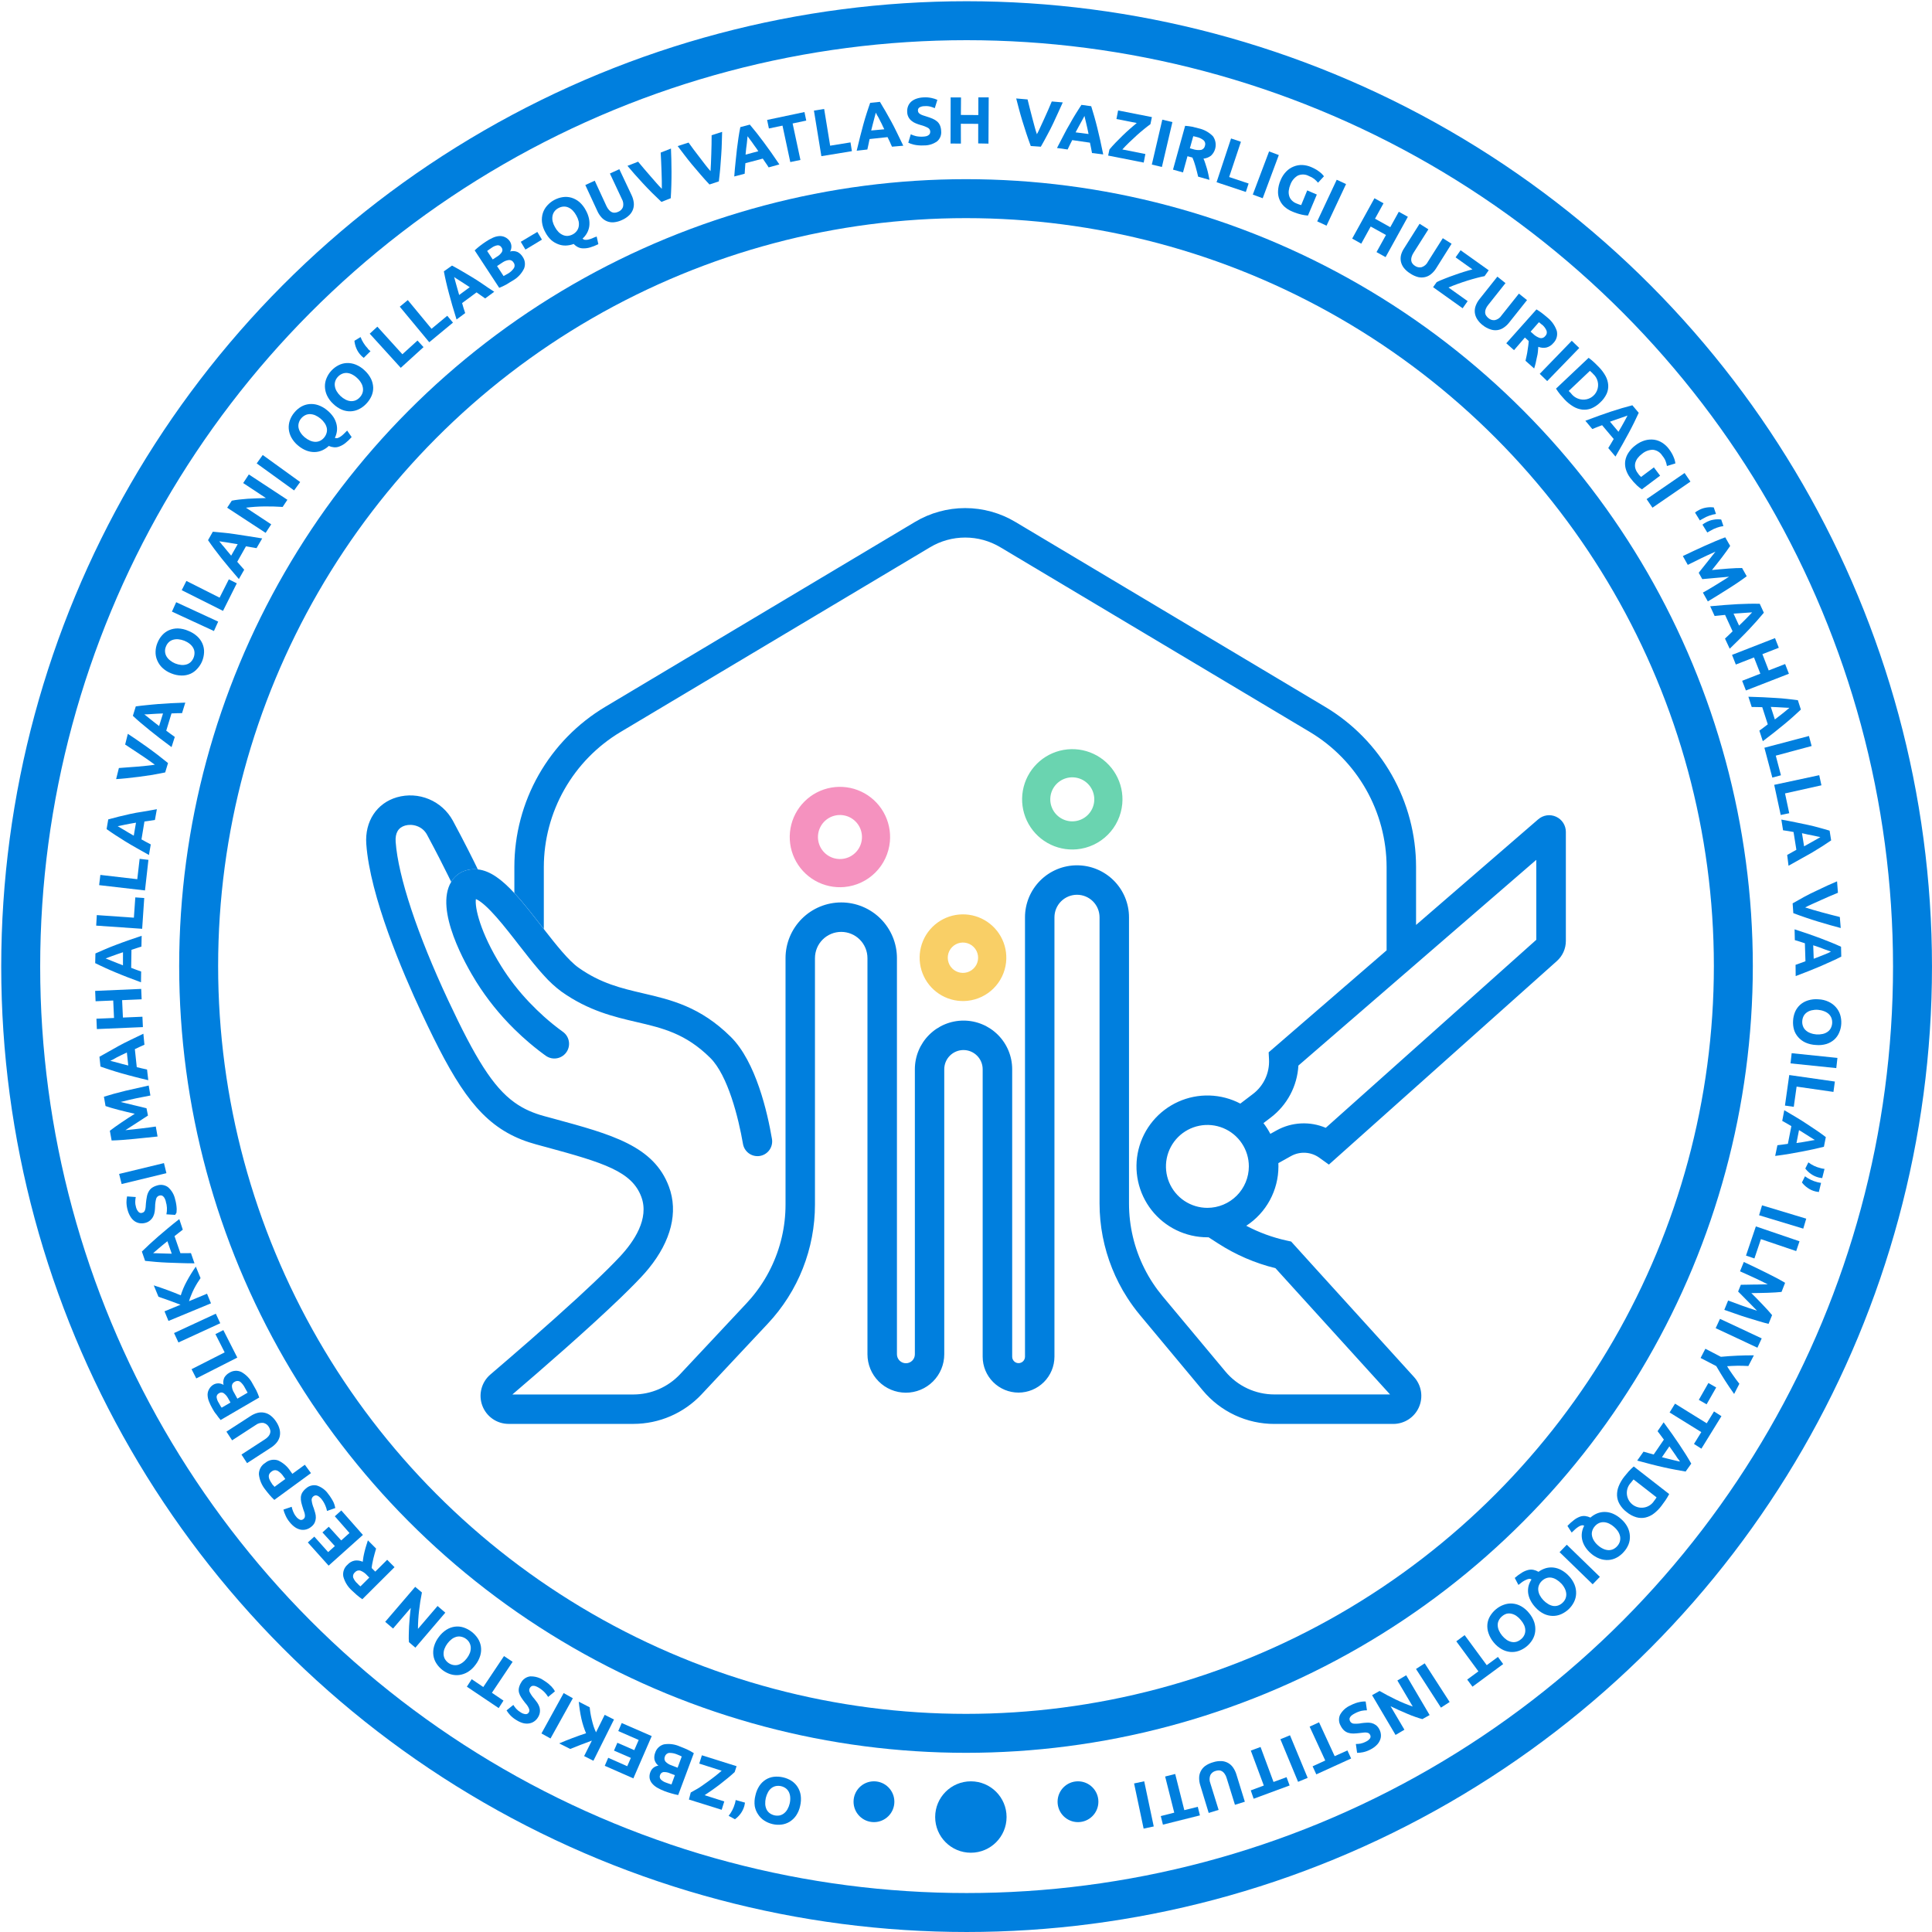 <svg width="192" height="192" viewBox="0 0 192 192" fill="none" xmlns="http://www.w3.org/2000/svg">
<g clip-path="url(#clip0)">
<circle cx="96.06" cy="96.061" r="94.003" stroke="#007fde" stroke-width="3.871"/>
<circle cx="96" cy="96" r="76.258" stroke="#007fde" stroke-width="3.871"/>
<g clip-path="url(#clip1)">
<path d="M75.07 178.439C75.141 178.093 75.278 177.763 75.472 177.468C75.638 177.219 75.855 177.008 76.109 176.85C76.351 176.702 76.621 176.609 76.902 176.575C77.208 176.542 77.518 176.561 77.818 176.631C78.115 176.697 78.399 176.814 78.656 176.976C78.9 177.133 79.106 177.341 79.263 177.585C79.425 177.839 79.532 178.126 79.574 178.426C79.62 178.775 79.601 179.13 79.518 179.472C79.446 179.817 79.308 180.144 79.112 180.436C78.938 180.685 78.715 180.896 78.456 181.055C78.212 181.199 77.942 181.291 77.661 181.326C77.366 181.362 77.066 181.345 76.777 181.277C76.484 181.21 76.204 181.092 75.952 180.928C75.709 180.771 75.502 180.564 75.345 180.32C75.175 180.073 75.06 179.793 75.007 179.499C74.958 179.145 74.98 178.784 75.07 178.439ZM78.478 179.231C78.527 179.03 78.545 178.823 78.531 178.617C78.522 178.441 78.48 178.268 78.406 178.108C78.336 177.96 78.232 177.83 78.103 177.728C77.961 177.623 77.799 177.548 77.626 177.508C77.454 177.469 77.276 177.465 77.103 177.497C76.941 177.531 76.79 177.602 76.659 177.703C76.523 177.813 76.409 177.949 76.326 178.104C76.126 178.468 76.03 178.88 76.048 179.295C76.058 179.472 76.101 179.646 76.174 179.807C76.244 179.956 76.35 180.086 76.481 180.185C76.623 180.29 76.786 180.365 76.958 180.405C77.13 180.444 77.308 180.448 77.482 180.416C77.642 180.379 77.793 180.306 77.921 180.203C78.058 180.092 78.173 179.955 78.258 179.8C78.359 179.622 78.433 179.43 78.478 179.231Z" fill="#007fde"/>
<path d="M74.036 179.143C74.026 179.205 74.015 179.268 74.001 179.333L73.971 179.474C73.894 179.752 73.766 180.013 73.594 180.245C73.438 180.456 73.25 180.642 73.037 180.795L72.41 180.454C72.552 180.28 72.674 180.092 72.776 179.892C72.882 179.689 72.966 179.474 73.028 179.253L73.046 179.2L73.067 179.103L73.093 178.989L73.11 178.884L74.036 179.143Z" fill="#007fde"/>
<path d="M68.647 178.135C68.823 178.036 69.043 177.913 69.305 177.765C69.568 177.618 69.827 177.42 70.109 177.224C70.392 177.027 70.668 176.82 70.95 176.605C71.231 176.39 71.485 176.176 71.718 175.974L69.492 175.264L69.753 174.439L73.201 175.522L73.011 176.103C72.825 176.278 72.607 176.471 72.351 176.682C72.095 176.892 71.837 177.098 71.57 177.305C71.303 177.512 71.032 177.712 70.76 177.902C70.488 178.093 70.245 178.258 70.019 178.404L71.978 179.026L71.719 179.855L68.463 178.836L68.647 178.135Z" fill="#007fde"/>
<path d="M67.573 173.566C67.806 173.653 68.04 173.749 68.267 173.85C68.506 173.958 68.735 174.084 68.953 174.229L67.398 178.39C67.169 178.347 66.942 178.292 66.719 178.225C66.477 178.157 66.255 178.082 66.052 178.007C65.801 177.913 65.558 177.798 65.325 177.665C65.128 177.555 64.953 177.411 64.807 177.239C64.68 177.091 64.594 176.912 64.558 176.72C64.528 176.508 64.556 176.292 64.638 176.096C64.7 175.928 64.807 175.781 64.947 175.67C65.087 175.56 65.255 175.49 65.432 175.47C65.229 175.314 65.088 175.09 65.035 174.838C65.003 174.617 65.029 174.391 65.112 174.183C65.175 173.982 65.288 173.801 65.44 173.655C65.592 173.51 65.778 173.406 65.982 173.353C66.521 173.264 67.075 173.338 67.573 173.566ZM67.069 176.411L66.596 176.235C66.384 176.134 66.149 176.091 65.915 176.11C65.842 176.124 65.774 176.159 65.719 176.209C65.664 176.259 65.623 176.323 65.601 176.395C65.569 176.466 65.558 176.546 65.569 176.624C65.58 176.701 65.613 176.775 65.664 176.834C65.816 176.985 66.002 177.097 66.207 177.161L66.474 177.257C66.568 177.29 66.654 177.317 66.731 177.336L67.069 176.411ZM67.341 175.674L67.751 174.557C67.684 174.523 67.612 174.488 67.531 174.453L67.261 174.343C67.025 174.246 66.771 174.198 66.515 174.202C66.414 174.21 66.318 174.249 66.24 174.313C66.162 174.377 66.105 174.464 66.078 174.562C66.04 174.644 66.025 174.735 66.036 174.826C66.048 174.916 66.084 175.001 66.141 175.072C66.304 175.241 66.507 175.367 66.731 175.438L67.341 175.674Z" fill="#007fde"/>
<path d="M64.767 172.531L62.943 176.734L60.1 175.483L60.444 174.687L62.334 175.524L62.695 174.7L61.018 173.972L61.353 173.195L63.033 173.927L63.473 172.916L61.442 172.03L61.786 171.234L64.767 172.531Z" fill="#007fde"/>
<path d="M58.604 169.671C58.618 169.848 58.646 170.041 58.678 170.251C58.711 170.46 58.758 170.68 58.812 170.902C58.865 171.123 58.922 171.343 58.992 171.56C59.059 171.763 59.14 171.962 59.232 172.156L60.093 170.419L61.017 170.883L58.972 174.982L58.049 174.518L58.819 172.98C58.459 173.107 58.089 173.248 57.708 173.396L56.666 173.809L55.571 173.257C56.013 173.066 56.453 172.89 56.891 172.725C57.328 172.56 57.777 172.398 58.241 172.247C58.043 171.778 57.887 171.292 57.776 170.795C57.656 170.24 57.569 169.678 57.519 169.113L58.604 169.671Z" fill="#007fde"/>
<path d="M54.709 172.768L53.809 172.268L56.016 168.257L56.929 168.77L54.709 172.768Z" fill="#007fde"/>
<path d="M53.538 167.722C53.435 167.658 53.324 167.605 53.209 167.565C53.13 167.54 53.046 167.529 52.963 167.532C52.898 167.538 52.836 167.561 52.783 167.6C52.732 167.639 52.689 167.689 52.658 167.747C52.617 167.81 52.594 167.884 52.593 167.959C52.591 168.035 52.61 168.109 52.647 168.175C52.769 168.411 52.922 168.63 53.102 168.826C53.204 168.949 53.301 169.079 53.397 169.215C53.486 169.348 53.557 169.491 53.608 169.642C53.655 169.801 53.672 169.968 53.656 170.133C53.636 170.318 53.574 170.495 53.474 170.652C53.377 170.822 53.241 170.968 53.079 171.078C52.925 171.182 52.749 171.25 52.566 171.276C52.367 171.303 52.166 171.291 51.972 171.239C51.748 171.174 51.534 171.077 51.337 170.951C51.102 170.815 50.887 170.646 50.7 170.449C50.565 170.305 50.444 170.146 50.341 169.977L51.015 169.433C51.096 169.564 51.188 169.689 51.29 169.805C51.419 169.946 51.568 170.067 51.733 170.164C51.883 170.272 52.06 170.337 52.245 170.351C52.307 170.353 52.368 170.338 52.422 170.308C52.476 170.277 52.52 170.233 52.551 170.179C52.592 170.116 52.612 170.042 52.607 169.967C52.603 169.89 52.581 169.814 52.544 169.746C52.507 169.66 52.461 169.577 52.407 169.501C52.358 169.414 52.275 169.333 52.198 169.238C52.038 169.038 51.907 168.856 51.801 168.692C51.702 168.545 51.626 168.382 51.578 168.21C51.541 168.056 51.538 167.896 51.57 167.74C51.612 167.554 51.685 167.377 51.787 167.215C51.876 167.048 52.005 166.905 52.161 166.798C52.317 166.69 52.496 166.622 52.685 166.597C53.163 166.58 53.634 166.718 54.028 166.992C54.185 167.088 54.336 167.193 54.48 167.308C54.607 167.416 54.714 167.514 54.801 167.602C54.889 167.699 54.962 167.787 55.021 167.867C55.08 167.948 55.11 168.026 55.145 168.087L54.474 168.639C54.378 168.484 54.268 168.337 54.144 168.203C53.965 168.015 53.761 167.854 53.538 167.722Z" fill="#007fde"/>
<path d="M46.396 167.622L46.877 166.877L48.029 167.655L50.088 164.577L50.944 165.15L48.885 168.227L50.036 169.005L49.558 169.747L46.396 167.622Z" fill="#007fde"/>
<path d="M43.605 162.684C43.811 162.398 44.069 162.153 44.365 161.963C44.617 161.803 44.901 161.698 45.197 161.657C45.482 161.619 45.773 161.644 46.047 161.73C46.636 161.921 47.142 162.306 47.484 162.822C47.642 163.064 47.746 163.337 47.791 163.622C47.836 163.92 47.816 164.224 47.733 164.514C47.634 164.853 47.471 165.17 47.253 165.447C47.047 165.734 46.786 165.977 46.486 166.163C46.225 166.319 45.936 166.42 45.635 166.46C45.348 166.495 45.056 166.47 44.779 166.385C44.204 166.205 43.71 165.83 43.379 165.325C43.219 165.084 43.114 164.811 43.072 164.525C43.029 164.225 43.049 163.919 43.132 163.628C43.227 163.286 43.388 162.965 43.605 162.684ZM46.399 164.793C46.523 164.63 46.625 164.45 46.7 164.259C46.759 164.091 46.788 163.914 46.785 163.736C46.778 163.572 46.735 163.412 46.659 163.266C46.576 163.108 46.457 162.971 46.312 162.868C46.172 162.765 46.012 162.693 45.843 162.656C45.688 162.62 45.526 162.621 45.372 162.66C45.202 162.704 45.042 162.781 44.902 162.886C44.738 163.01 44.593 163.157 44.47 163.323C44.345 163.486 44.244 163.667 44.171 163.861C44.108 164.028 44.078 164.206 44.082 164.385C44.086 164.551 44.129 164.714 44.207 164.861C44.294 165.013 44.412 165.146 44.553 165.25C44.693 165.353 44.853 165.425 45.022 165.461C45.178 165.492 45.339 165.491 45.494 165.457C45.663 165.41 45.823 165.331 45.965 165.226C46.13 165.104 46.276 164.958 46.399 164.793Z" fill="#007fde"/>
<path d="M41.93 158.258C41.81 158.847 41.715 159.449 41.647 160.063C41.576 160.665 41.539 161.27 41.537 161.875L43.484 159.601L44.254 160.265L41.279 163.743L40.64 163.195C40.625 162.99 40.611 162.737 40.624 162.474C40.637 162.21 40.635 161.912 40.653 161.608C40.672 161.303 40.696 161 40.723 160.686C40.75 160.372 40.785 160.072 40.822 159.791L39.062 161.842L38.28 161.175L41.261 157.698L41.93 158.258Z" fill="#007fde"/>
<path d="M34.972 158.064C34.559 157.695 34.263 157.213 34.119 156.678C34.079 156.461 34.098 156.237 34.172 156.028C34.246 155.82 34.373 155.635 34.541 155.492C34.729 155.281 34.983 155.138 35.261 155.088C35.529 155.053 35.801 155.094 36.047 155.207C36.061 155.062 36.088 154.899 36.116 154.722C36.145 154.545 36.191 154.367 36.234 154.181C36.277 153.996 36.331 153.814 36.391 153.619C36.452 153.423 36.51 153.248 36.561 153.077L37.376 153.896L37.232 154.399C37.185 154.568 37.14 154.741 37.1 154.905L36.998 155.39C36.97 155.543 36.947 155.688 36.936 155.828L37.293 156.187L38.478 155.009L39.208 155.743L36.007 158.93C35.813 158.797 35.626 158.653 35.448 158.499C35.265 158.341 35.119 158.19 34.972 158.064ZM35.548 157.404C35.594 157.453 35.643 157.501 35.694 157.545C35.738 157.582 35.782 157.619 35.821 157.654L36.701 156.776L36.497 156.572C36.31 156.354 36.073 156.186 35.805 156.083C35.71 156.058 35.61 156.061 35.516 156.091C35.422 156.121 35.339 156.177 35.276 156.252C35.198 156.313 35.14 156.396 35.108 156.491C35.077 156.585 35.074 156.686 35.1 156.782C35.198 157.023 35.355 157.235 35.555 157.4L35.548 157.404Z" fill="#007fde"/>
<path d="M36.065 152.54L32.657 155.592L30.591 153.287L31.236 152.707L32.611 154.246L33.279 153.648L32.044 152.291L32.673 151.725L33.91 153.085L34.732 152.349L33.273 150.686L33.918 150.106L36.065 152.54Z" fill="#007fde"/>
<path d="M31.963 148.992C31.888 148.897 31.802 148.812 31.706 148.738C31.642 148.685 31.569 148.646 31.49 148.622C31.426 148.604 31.359 148.604 31.296 148.622C31.234 148.642 31.176 148.675 31.126 148.717C31.069 148.764 31.024 148.826 30.997 148.896C30.97 148.966 30.961 149.042 30.972 149.116C31.007 149.38 31.077 149.638 31.18 149.882C31.231 150.034 31.282 150.191 31.323 150.348C31.37 150.509 31.392 150.676 31.387 150.843C31.38 151.003 31.343 151.161 31.279 151.307C31.198 151.475 31.079 151.62 30.93 151.731C30.779 151.858 30.603 151.949 30.412 151.998C30.232 152.044 30.044 152.049 29.862 152.012C29.666 151.968 29.481 151.887 29.316 151.773C29.122 151.636 28.948 151.471 28.8 151.285C28.625 151.08 28.482 150.85 28.375 150.603C28.285 150.417 28.216 150.222 28.167 150.022L28.985 149.743C29.019 149.893 29.064 150.041 29.12 150.185C29.186 150.364 29.28 150.532 29.399 150.683C29.505 150.833 29.648 150.954 29.814 151.033C29.873 151.053 29.936 151.056 29.997 151.043C30.058 151.03 30.114 151 30.16 150.958C30.219 150.914 30.264 150.852 30.288 150.782C30.307 150.706 30.311 150.628 30.301 150.551C30.29 150.458 30.27 150.366 30.241 150.276C30.192 150.19 30.174 150.072 30.129 149.96C30.051 149.719 29.987 149.503 29.941 149.311C29.901 149.137 29.887 148.958 29.898 148.78C29.914 148.618 29.965 148.461 30.047 148.321C30.15 148.162 30.279 148.02 30.428 147.903C30.57 147.777 30.74 147.686 30.924 147.638C31.107 147.59 31.3 147.587 31.485 147.628C31.943 147.773 32.34 148.066 32.615 148.46C32.73 148.602 32.835 148.753 32.929 148.91C33.009 149.034 33.081 149.163 33.146 149.296C33.193 149.401 33.232 149.509 33.262 149.62C33.287 149.715 33.309 149.797 33.32 149.867L32.498 150.158C32.465 149.978 32.411 149.803 32.338 149.636C32.244 149.404 32.117 149.188 31.963 148.992Z" fill="#007fde"/>
<path d="M26.351 148.019C26.006 147.589 25.79 147.07 25.729 146.522C25.725 146.294 25.781 146.068 25.891 145.868C26.001 145.668 26.162 145.5 26.358 145.382C26.531 145.233 26.741 145.132 26.966 145.089C27.191 145.046 27.423 145.062 27.64 145.137C28.141 145.369 28.566 145.739 28.864 146.205L29.055 146.468L30.294 145.564L30.904 146.398L27.262 149.059C27.085 148.895 26.919 148.721 26.765 148.536C26.6 148.344 26.464 148.169 26.351 148.019ZM27.022 147.443C27.059 147.508 27.095 147.573 27.158 147.618C27.221 147.663 27.247 147.725 27.278 147.764L28.353 146.981L28.163 146.717C28.012 146.485 27.81 146.292 27.571 146.153C27.472 146.111 27.364 146.097 27.258 146.115C27.152 146.132 27.053 146.18 26.973 146.251C26.881 146.313 26.806 146.398 26.756 146.496C26.717 146.583 26.702 146.678 26.712 146.772C26.724 146.884 26.758 146.993 26.811 147.092C26.873 147.214 26.944 147.331 27.022 147.443Z" fill="#007fde"/>
<path d="M27.462 141.312C27.619 141.544 27.731 141.802 27.796 142.074C27.847 142.302 27.848 142.539 27.796 142.767C27.741 142.985 27.639 143.189 27.496 143.362C27.338 143.556 27.15 143.722 26.939 143.855L24.552 145.404L23.998 144.552L26.312 143.049C26.449 142.967 26.571 142.863 26.674 142.742C26.753 142.65 26.812 142.542 26.848 142.426C26.878 142.322 26.879 142.212 26.849 142.108C26.82 141.996 26.773 141.889 26.709 141.792C26.651 141.694 26.573 141.609 26.48 141.543C26.388 141.477 26.282 141.43 26.171 141.406C26.031 141.391 25.889 141.403 25.753 141.442C25.618 141.482 25.491 141.547 25.381 141.636L23.068 143.139L22.502 142.275L24.906 140.721C25.114 140.584 25.343 140.479 25.584 140.412C25.804 140.354 26.035 140.346 26.258 140.39C26.49 140.434 26.707 140.533 26.893 140.678C27.119 140.854 27.312 141.069 27.462 141.312Z" fill="#007fde"/>
<path d="M25.094 137.498C25.218 137.718 25.341 137.939 25.463 138.155C25.578 138.391 25.679 138.634 25.763 138.883L21.924 141.119C21.786 140.956 21.644 140.77 21.498 140.561C21.323 140.36 21.214 140.165 21.109 139.978C20.973 139.746 20.856 139.504 20.759 139.253C20.677 139.045 20.633 138.824 20.629 138.6C20.632 138.402 20.686 138.208 20.787 138.038C20.885 137.862 21.028 137.715 21.2 137.611C21.354 137.52 21.531 137.474 21.71 137.477C21.889 137.48 22.063 137.533 22.215 137.63C22.157 137.38 22.187 137.118 22.3 136.889C22.418 136.698 22.582 136.541 22.777 136.431C22.953 136.316 23.155 136.247 23.365 136.231C23.575 136.215 23.785 136.254 23.977 136.342C24.456 136.607 24.845 137.01 25.094 137.498ZM22.905 139.382L22.658 138.942C22.551 138.741 22.398 138.568 22.21 138.439C22.139 138.398 22.058 138.379 21.977 138.384C21.895 138.389 21.817 138.419 21.753 138.468C21.683 138.503 21.624 138.557 21.584 138.624C21.544 138.692 21.523 138.769 21.525 138.847C21.552 139.052 21.626 139.247 21.742 139.418C21.784 139.494 21.831 139.577 21.879 139.664C21.928 139.75 21.974 139.833 22.031 139.892L22.905 139.382ZM23.589 138.998L24.608 138.403C24.572 138.329 24.532 138.258 24.488 138.19C24.446 138.114 24.397 138.027 24.347 137.937C24.235 137.703 24.076 137.495 23.88 137.326C23.797 137.268 23.698 137.237 23.596 137.238C23.495 137.238 23.396 137.269 23.313 137.326C23.232 137.366 23.163 137.428 23.116 137.505C23.069 137.582 23.044 137.671 23.046 137.761C23.061 137.996 23.14 138.222 23.272 138.417L23.589 138.998Z" fill="#007fde"/>
<path d="M21.408 132.584L22.196 132.184L23.583 134.916L19.506 136.987L19.037 136.068L22.327 134.397L21.408 132.584Z" fill="#007fde"/>
<path d="M17.732 133.413L17.296 132.477L21.447 130.554L21.889 131.502L17.732 133.413Z" fill="#007fde"/>
<path d="M19.93 127.017C19.826 127.161 19.72 127.325 19.608 127.506C19.497 127.687 19.388 127.881 19.283 128.082C19.178 128.288 19.084 128.5 19 128.716C18.914 128.909 18.842 129.108 18.785 129.311L20.574 128.568L20.968 129.523L16.743 131.273L16.349 130.318L17.94 129.662C17.579 129.523 17.208 129.385 16.822 129.246L15.749 128.87L15.28 127.739C15.742 127.887 16.191 128.039 16.628 128.201C17.065 128.364 17.512 128.536 17.965 128.727C18.117 128.243 18.317 127.774 18.562 127.329C18.832 126.827 19.132 126.342 19.46 125.876L19.93 127.017Z" fill="#007fde"/>
<path d="M18.166 122.204L17.76 122.518L17.343 122.847L17.929 124.539L18.459 124.54L18.977 124.534L19.328 125.547C18.806 125.546 18.32 125.539 17.893 125.522C17.467 125.505 17.027 125.496 16.628 125.478C16.23 125.459 15.85 125.44 15.486 125.407C15.122 125.374 14.765 125.337 14.42 125.304L14.099 124.378C14.35 124.133 14.607 123.884 14.873 123.64C15.138 123.396 15.423 123.137 15.723 122.878C16.023 122.62 16.364 122.333 16.685 122.063C17.007 121.792 17.405 121.474 17.817 121.152L18.166 122.204ZM15.216 124.539L15.509 124.545L15.933 124.559L16.462 124.575C16.658 124.585 16.859 124.591 17.068 124.591L16.637 123.352L16.168 123.729L15.759 124.073L15.44 124.347L15.216 124.539Z" fill="#007fde"/>
<path d="M16.483 119.401C16.452 119.285 16.408 119.172 16.352 119.066C16.311 118.992 16.256 118.926 16.191 118.872C16.142 118.831 16.081 118.806 16.018 118.799C15.951 118.794 15.885 118.801 15.821 118.819C15.749 118.841 15.684 118.881 15.632 118.935C15.579 118.988 15.541 119.054 15.52 119.126C15.452 119.383 15.416 119.649 15.414 119.916C15.409 120.082 15.395 120.249 15.372 120.414C15.349 120.572 15.303 120.726 15.235 120.87C15.167 121.015 15.071 121.144 14.952 121.252C14.817 121.379 14.653 121.472 14.473 121.52C14.285 121.576 14.086 121.591 13.891 121.563C13.712 121.536 13.541 121.47 13.39 121.37C13.226 121.254 13.086 121.106 12.98 120.935C12.853 120.735 12.757 120.518 12.694 120.289C12.616 120.03 12.574 119.762 12.568 119.492C12.567 119.292 12.587 119.094 12.628 118.898L13.491 118.96C13.461 119.111 13.444 119.265 13.441 119.419C13.437 119.611 13.465 119.803 13.522 119.986C13.567 120.164 13.658 120.327 13.787 120.458C13.833 120.5 13.888 120.529 13.949 120.541C14.009 120.553 14.071 120.549 14.129 120.528C14.204 120.512 14.272 120.474 14.324 120.418C14.371 120.358 14.406 120.288 14.426 120.214C14.452 120.124 14.469 120.032 14.476 119.939C14.486 119.839 14.493 119.725 14.5 119.603C14.52 119.376 14.551 119.151 14.595 118.928C14.626 118.747 14.688 118.572 14.778 118.412C14.855 118.27 14.962 118.147 15.092 118.051C15.249 117.943 15.423 117.863 15.607 117.814C15.787 117.753 15.98 117.735 16.168 117.763C16.357 117.791 16.536 117.863 16.691 117.974C17.054 118.289 17.304 118.713 17.403 119.183C17.455 119.359 17.494 119.539 17.52 119.72C17.541 119.87 17.555 120.021 17.56 120.172C17.557 120.302 17.552 120.419 17.54 120.516C17.501 120.591 17.456 120.664 17.406 120.733L16.538 120.679C16.629 120.255 16.607 119.814 16.474 119.401L16.483 119.401Z" fill="#007fde"/>
<path d="M12.089 117.668L11.838 116.665L16.293 115.588L16.538 116.589L12.089 117.668Z" fill="#007fde"/>
<path d="M10.917 112.376C11.047 112.27 11.207 112.152 11.4 112.015C11.593 111.878 11.802 111.727 12.03 111.576C12.257 111.425 12.488 111.271 12.719 111.118L13.392 110.688L12.611 110.505C12.335 110.442 12.065 110.375 11.803 110.304C11.541 110.233 11.291 110.168 11.065 110.101C10.838 110.034 10.642 109.973 10.488 109.917L10.328 108.992C10.621 108.898 10.949 108.8 11.314 108.699C11.679 108.599 12.059 108.499 12.459 108.403L13.648 108.134C14.046 108.043 14.423 107.955 14.778 107.879L14.947 108.871L13.531 109.149C13.02 109.26 12.505 109.378 11.984 109.514L12.613 109.664L13.326 109.838C13.565 109.893 13.793 109.945 14.009 110L14.559 110.137L14.705 110.862L14.227 111.173L13.641 111.554L13.026 111.951L12.463 112.315C12.997 112.271 13.515 112.199 14.043 112.144C14.571 112.09 15.045 112.014 15.483 111.953L15.658 112.946L14.521 113.063C14.111 113.108 13.704 113.151 13.299 113.188C12.894 113.226 12.498 113.263 12.121 113.29C11.743 113.317 11.402 113.333 11.093 113.34L10.917 112.376Z" fill="#007fde"/>
<path d="M14.353 103.824L13.88 104.037L13.402 104.263L13.592 106.054L14.111 106.176L14.613 106.287L14.736 107.348C14.225 107.231 13.757 107.114 13.324 107.001C12.892 106.888 12.482 106.782 12.097 106.67C11.713 106.559 11.351 106.453 11.001 106.336C10.651 106.22 10.317 106.113 9.984 105.992L9.883 105.019C10.189 104.847 10.502 104.671 10.819 104.494C11.135 104.316 11.466 104.13 11.812 103.936C12.158 103.742 12.544 103.553 12.941 103.359C13.339 103.164 13.777 102.951 14.249 102.729L14.353 103.824ZM10.96 105.42L11.237 105.492L11.649 105.602L12.163 105.741C12.348 105.794 12.547 105.844 12.747 105.888L12.608 104.595L12.062 104.854L11.589 105.091L11.229 105.293L10.96 105.42Z" fill="#007fde"/>
<path d="M9.499 99.503L9.456 98.474L14.032 98.277L14.077 99.31L12.136 99.394L12.216 101.123L14.154 101.041L14.202 102.072L9.626 102.268L9.583 101.239L11.331 101.165L11.252 99.43L9.499 99.503Z" fill="#007fde"/>
<path d="M14.056 94.07L13.566 94.226L13.064 94.394L13.036 96.184L13.541 96.375L14.027 96.548L14.012 97.619C13.515 97.424 13.067 97.267 12.651 97.107C12.234 96.947 11.845 96.786 11.476 96.633C11.106 96.48 10.758 96.324 10.429 96.176C10.1 96.029 9.783 95.87 9.46 95.715L9.483 94.753C9.803 94.606 10.131 94.465 10.464 94.325C10.798 94.185 11.151 94.039 11.527 93.899C11.903 93.76 12.308 93.603 12.704 93.466C13.1 93.329 13.584 93.162 14.079 92.998L14.056 94.07ZM10.496 95.251L10.768 95.355C10.881 95.405 11.013 95.455 11.16 95.514L11.654 95.712C11.833 95.788 12.022 95.863 12.22 95.935L12.223 94.633L11.65 94.827L11.154 95.005L10.761 95.15L10.496 95.251Z" fill="#007fde"/>
<path d="M13.447 89.182L14.334 89.244L14.128 92.302L9.559 91.987L9.62 90.941L13.305 91.198L13.447 89.182Z" fill="#007fde"/>
<path d="M13.876 85.35L14.751 85.451L14.408 88.491L9.852 87.964L9.973 86.948L13.643 87.374L13.876 85.35Z" fill="#007fde"/>
<path d="M15.395 81.489C15.228 81.511 15.057 81.536 14.885 81.566L14.354 81.641L14.06 83.419L14.526 83.675C14.684 83.762 14.837 83.842 14.983 83.917L14.802 84.968C14.342 84.713 13.92 84.476 13.535 84.255C13.151 84.034 12.782 83.824 12.446 83.614C12.111 83.404 11.783 83.199 11.483 83.002C11.183 82.805 10.879 82.6 10.593 82.395L10.757 81.431C11.096 81.335 11.443 81.245 11.792 81.158C12.141 81.071 12.518 80.983 12.905 80.898C13.293 80.814 13.711 80.731 14.159 80.669C14.607 80.607 15.073 80.502 15.589 80.417L15.395 81.489ZM11.696 82.109C11.759 82.144 11.843 82.192 11.944 82.254L12.311 82.47C12.452 82.553 12.602 82.644 12.768 82.745L13.293 83.048L13.515 81.757L12.919 81.859L12.399 81.961L11.976 82.051L11.696 82.109Z" fill="#007fde"/>
<path d="M16.416 76.764C15.999 76.847 15.571 76.928 15.134 77.009C14.699 77.078 14.26 77.139 13.819 77.197C13.378 77.255 12.977 77.299 12.584 77.34C12.19 77.381 11.846 77.408 11.54 77.428L11.815 76.325L12.723 76.256L13.696 76.184L14.616 76.095C14.912 76.066 15.168 76.032 15.388 75.994C15.213 75.86 15.012 75.73 14.761 75.544C14.51 75.358 14.256 75.201 13.996 75.024C13.736 74.848 13.457 74.663 13.188 74.486C12.918 74.31 12.664 74.144 12.437 73.992L12.705 72.926C12.963 73.099 13.255 73.291 13.578 73.513C13.902 73.734 14.248 73.972 14.599 74.226C14.95 74.48 15.31 74.742 15.667 75.016C16.025 75.29 16.375 75.568 16.698 75.832L16.416 76.764Z" fill="#007fde"/>
<path d="M18.092 70.87C17.926 70.868 17.752 70.871 17.577 70.879L17.043 70.899L16.521 72.615C16.665 72.72 16.807 72.83 16.951 72.934C17.094 73.038 17.232 73.141 17.37 73.235L17.048 74.246C16.626 73.933 16.236 73.643 15.885 73.371C15.533 73.099 15.2 72.835 14.888 72.583C14.576 72.331 14.287 72.085 14.006 71.854C13.725 71.623 13.465 71.379 13.205 71.136L13.494 70.201C13.841 70.153 14.196 70.11 14.561 70.076C14.925 70.043 15.302 69.997 15.698 69.969C16.094 69.942 16.516 69.909 16.962 69.886C17.409 69.863 17.885 69.843 18.415 69.825L18.092 70.87ZM14.343 70.996C14.399 71.036 14.476 71.097 14.57 71.172L14.916 71.452L15.334 71.782L15.812 72.154L16.199 70.903L15.597 70.928L15.066 70.96L14.642 70.989L14.343 70.996Z" fill="#007fde"/>
<path d="M18.713 62.692C19.043 62.819 19.345 63.007 19.606 63.245C19.826 63.446 20.001 63.693 20.12 63.967C20.237 64.237 20.292 64.531 20.28 64.826C20.267 65.132 20.201 65.434 20.085 65.718C19.97 65.994 19.805 66.247 19.6 66.465C19.415 66.675 19.187 66.844 18.931 66.959C18.655 67.079 18.356 67.139 18.054 67.133C17.699 67.13 17.349 67.057 17.021 66.921C16.691 66.795 16.388 66.606 16.13 66.363C15.91 66.151 15.737 65.897 15.62 65.615C15.504 65.344 15.449 65.05 15.46 64.756C15.467 64.459 15.53 64.167 15.644 63.894C15.753 63.612 15.912 63.352 16.113 63.127C16.305 62.911 16.541 62.74 16.806 62.624C17.084 62.506 17.383 62.448 17.685 62.453C18.04 62.467 18.389 62.547 18.713 62.692ZM17.415 65.936C17.603 66.011 17.801 66.059 18.003 66.081C18.178 66.098 18.356 66.082 18.525 66.034C18.683 65.99 18.827 65.909 18.947 65.797C19.073 65.674 19.173 65.525 19.238 65.361C19.304 65.196 19.335 65.02 19.329 64.843C19.322 64.679 19.276 64.519 19.195 64.377C19.107 64.224 18.99 64.09 18.851 63.982C18.689 63.853 18.509 63.75 18.318 63.674C18.128 63.6 17.929 63.552 17.726 63.531C17.551 63.514 17.373 63.529 17.204 63.578C17.045 63.622 16.899 63.704 16.779 63.816C16.651 63.939 16.552 64.088 16.49 64.254C16.423 64.409 16.393 64.578 16.402 64.748C16.412 64.917 16.46 65.082 16.545 65.229C16.635 65.382 16.754 65.516 16.895 65.625C17.052 65.754 17.227 65.859 17.415 65.936Z" fill="#007fde"/>
<path d="M17.087 60.782L17.509 59.847L21.683 61.775L21.261 62.71L17.087 60.782Z" fill="#007fde"/>
<path d="M22.742 57.574L23.533 57.971L22.163 60.708L18.059 58.651L18.523 57.732L21.823 59.395L22.742 57.574Z" fill="#007fde"/>
<path d="M25.494 54.474L24.97 54.383L24.444 54.29L23.576 55.83C23.693 55.964 23.807 56.099 23.925 56.232C24.042 56.365 24.158 56.495 24.269 56.618L23.739 57.546C23.395 57.151 23.082 56.781 22.796 56.439C22.509 56.097 22.24 55.769 21.997 55.464C21.755 55.158 21.514 54.847 21.299 54.556C21.083 54.264 20.873 53.974 20.675 53.681L21.15 52.841C21.497 52.869 21.864 52.915 22.215 52.941C22.565 52.967 22.953 53.025 23.349 53.082C23.746 53.139 24.16 53.201 24.603 53.275C25.047 53.349 25.535 53.416 26.058 53.507L25.494 54.474ZM21.797 53.792C21.83 53.849 21.891 53.924 21.98 54.017C22.039 54.121 22.148 54.222 22.248 54.341C22.348 54.46 22.464 54.599 22.582 54.751C22.701 54.903 22.846 55.078 22.973 55.22L23.622 54.082L23.048 53.987L22.526 53.9L22.103 53.839L21.797 53.792Z" fill="#007fde"/>
<path d="M28.089 50.379C27.49 50.34 26.883 50.32 26.267 50.329C25.658 50.335 25.049 50.377 24.445 50.455L26.953 52.108L26.398 52.956L22.576 50.456L23.035 49.757C23.235 49.716 23.466 49.681 23.745 49.647C24.025 49.614 24.308 49.588 24.609 49.566C24.909 49.545 25.215 49.534 25.531 49.523C25.847 49.512 26.148 49.509 26.425 49.496L24.168 48.006L24.729 47.15L28.561 49.668L28.089 50.379Z" fill="#007fde"/>
<path d="M25.51 46.052L26.11 45.217L29.829 47.903L29.228 48.738L25.51 46.052Z" fill="#007fde"/>
<path d="M32.534 40.79C32.762 40.975 32.962 41.192 33.128 41.435C33.269 41.646 33.372 41.88 33.435 42.126C33.495 42.355 33.511 42.593 33.484 42.829C33.455 43.066 33.386 43.297 33.281 43.512C33.362 43.551 33.454 43.56 33.541 43.537C33.642 43.506 33.737 43.461 33.825 43.401C33.942 43.325 34.051 43.237 34.15 43.138C34.261 43.033 34.376 42.916 34.499 42.79L34.947 43.436C34.752 43.658 34.537 43.863 34.305 44.047C34.13 44.183 33.936 44.292 33.73 44.37C33.561 44.439 33.379 44.467 33.197 44.451C33.017 44.436 32.839 44.391 32.673 44.318C32.481 44.502 32.258 44.65 32.016 44.758C31.779 44.864 31.522 44.92 31.262 44.925C30.987 44.928 30.714 44.878 30.456 44.78C30.159 44.663 29.882 44.497 29.637 44.29C29.361 44.069 29.13 43.796 28.958 43.485C28.812 43.219 28.723 42.925 28.696 42.622C28.674 42.334 28.711 42.045 28.806 41.773C28.905 41.492 29.054 41.231 29.246 41.004C29.436 40.77 29.666 40.571 29.925 40.418C30.171 40.277 30.444 40.188 30.726 40.159C31.027 40.129 31.331 40.164 31.617 40.261C31.954 40.377 32.265 40.556 32.534 40.79ZM30.298 43.469C30.456 43.601 30.632 43.71 30.82 43.792C30.982 43.863 31.155 43.903 31.331 43.909C31.495 43.912 31.657 43.878 31.805 43.809C31.965 43.731 32.105 43.618 32.216 43.479C32.329 43.343 32.411 43.186 32.458 43.016C32.502 42.858 32.508 42.692 32.475 42.532C32.435 42.36 32.365 42.197 32.266 42.051C32.151 41.88 32.01 41.727 31.85 41.596C31.691 41.464 31.515 41.354 31.326 41.269C31.163 41.2 30.989 41.162 30.812 41.154C30.647 41.151 30.484 41.187 30.336 41.26C30.178 41.338 30.039 41.449 29.927 41.585C29.812 41.72 29.73 41.879 29.687 42.051C29.645 42.209 29.64 42.374 29.674 42.533C29.713 42.705 29.783 42.868 29.882 43.014C30 43.19 30.143 43.348 30.306 43.483L30.298 43.469Z" fill="#007fde"/>
<path d="M36.237 36.813C36.5 37.051 36.716 37.335 36.874 37.652C37.003 37.922 37.076 38.215 37.088 38.514C37.093 38.803 37.036 39.089 36.92 39.353C36.794 39.637 36.618 39.895 36.403 40.118C36.197 40.34 35.953 40.523 35.684 40.659C35.427 40.789 35.146 40.863 34.859 40.876C34.564 40.887 34.27 40.835 33.997 40.724C33.671 40.587 33.374 40.39 33.122 40.142C32.858 39.905 32.645 39.616 32.494 39.294C32.366 39.019 32.297 38.72 32.29 38.417C32.283 38.127 32.34 37.839 32.456 37.574C32.57 37.3 32.732 37.049 32.934 36.832C33.14 36.61 33.383 36.427 33.653 36.291C33.91 36.16 34.192 36.087 34.48 36.078C34.781 36.07 35.081 36.124 35.361 36.238C35.687 36.371 35.985 36.567 36.237 36.813ZM33.842 39.359C33.991 39.5 34.16 39.62 34.343 39.713C34.499 39.795 34.669 39.846 34.844 39.864C35.008 39.875 35.172 39.851 35.325 39.793C35.488 39.725 35.634 39.622 35.752 39.491C35.876 39.364 35.97 39.211 36.026 39.043C36.079 38.884 36.092 38.713 36.065 38.547C36.04 38.372 35.98 38.205 35.888 38.054C35.785 37.876 35.655 37.715 35.502 37.578C35.354 37.433 35.185 37.312 35.002 37.218C34.844 37.134 34.672 37.082 34.495 37.066C34.332 37.053 34.168 37.078 34.016 37.14C33.853 37.206 33.706 37.308 33.587 37.438C33.462 37.565 33.369 37.719 33.315 37.889C33.263 38.049 33.251 38.218 33.28 38.383C33.306 38.559 33.367 38.728 33.459 38.881C33.564 39.057 33.692 39.218 33.842 39.359Z" fill="#007fde"/>
<path d="M36.147 35.564C36.097 35.526 36.045 35.484 35.997 35.44C35.948 35.396 35.915 35.362 35.894 35.341C35.69 35.136 35.529 34.893 35.417 34.627C35.313 34.385 35.248 34.129 35.223 33.867L35.833 33.496C35.911 33.706 36.012 33.908 36.133 34.097C36.255 34.291 36.396 34.472 36.555 34.638C36.565 34.653 36.574 34.668 36.581 34.685C36.595 34.71 36.611 34.739 36.653 34.754L36.74 34.833L36.821 34.901L36.147 35.564Z" fill="#007fde"/>
<path d="M41.49 33.842L42.089 34.497L39.827 36.554L36.743 33.161L37.502 32.464L39.988 35.206L41.49 33.842Z" fill="#007fde"/>
<path d="M44.448 31.379L45.016 32.062L42.659 34.011L39.73 30.479L40.526 29.823L42.884 32.675L44.448 31.379Z" fill="#007fde"/>
<path d="M48.216 29.658C48.08 29.559 47.94 29.462 47.792 29.36L47.361 29.056L45.923 30.119L46.07 30.625C46.123 30.795 46.177 30.959 46.231 31.114L45.372 31.752C45.215 31.253 45.075 30.785 44.949 30.358C44.823 29.93 44.721 29.537 44.608 29.126C44.495 28.715 44.416 28.37 44.332 28.019C44.248 27.667 44.177 27.313 44.111 26.966L44.92 26.393C45.23 26.556 45.541 26.733 45.857 26.916C46.173 27.099 46.499 27.291 46.838 27.499C47.177 27.707 47.552 27.929 47.909 28.184C48.265 28.439 48.674 28.703 49.117 28.996L48.216 29.658ZM45.127 27.529C45.162 27.591 45.176 27.692 45.209 27.811C45.243 27.93 45.277 28.067 45.322 28.222L45.465 28.73C45.515 28.92 45.571 29.112 45.632 29.315L46.684 28.54L46.162 28.201C46.005 28.096 45.857 28 45.715 27.911L45.357 27.685L45.127 27.529Z" fill="#007fde"/>
<path d="M50.962 27.88C50.742 28.003 50.538 28.146 50.321 28.273C50.092 28.399 49.855 28.51 49.612 28.604L47.172 24.882C47.343 24.721 47.521 24.569 47.707 24.426C47.905 24.273 48.095 24.138 48.275 24.021C48.496 23.868 48.731 23.736 48.977 23.627C49.18 23.533 49.398 23.476 49.621 23.46C49.816 23.448 50.011 23.486 50.189 23.569C50.381 23.659 50.545 23.8 50.664 23.976C50.762 24.126 50.817 24.301 50.823 24.48C50.828 24.66 50.784 24.837 50.695 24.993C50.942 24.922 51.206 24.941 51.441 25.048C51.639 25.153 51.806 25.308 51.925 25.498C52.05 25.668 52.13 25.866 52.157 26.075C52.184 26.284 52.157 26.497 52.079 26.692C51.836 27.193 51.446 27.607 50.962 27.88ZM48.966 25.783L49.385 25.51C49.589 25.395 49.76 25.232 49.885 25.034C49.921 24.963 49.936 24.883 49.927 24.804C49.919 24.724 49.888 24.649 49.837 24.587C49.799 24.518 49.742 24.461 49.673 24.424C49.605 24.386 49.526 24.368 49.448 24.374C49.237 24.409 49.038 24.493 48.866 24.619L48.63 24.78L48.412 24.941L48.966 25.783ZM49.397 26.442L50.045 27.436L50.261 27.314L50.513 27.173C50.731 27.041 50.919 26.865 51.064 26.655C51.118 26.569 51.145 26.468 51.139 26.367C51.134 26.265 51.098 26.168 51.035 26.088C50.991 26.009 50.926 25.943 50.847 25.899C50.768 25.856 50.678 25.835 50.588 25.84C50.359 25.865 50.139 25.946 49.949 26.076L49.397 26.442Z" fill="#007fde"/>
<path d="M51.753 24.029L53.399 23.048L53.858 23.815L52.216 24.803L51.753 24.029Z" fill="#007fde"/>
<path d="M58.224 20.909C58.368 21.166 58.472 21.443 58.534 21.731C58.584 21.98 58.594 22.236 58.562 22.489C58.527 22.722 58.452 22.948 58.339 23.155C58.223 23.364 58.073 23.552 57.895 23.712C57.955 23.778 58.035 23.82 58.123 23.831C58.227 23.844 58.333 23.839 58.436 23.817C58.574 23.787 58.709 23.744 58.839 23.69C58.972 23.616 59.133 23.573 59.295 23.5L59.464 24.265C59.2 24.398 58.923 24.507 58.639 24.59C58.427 24.654 58.206 24.685 57.985 24.682C57.799 24.687 57.614 24.648 57.447 24.567C57.285 24.485 57.139 24.376 57.015 24.244C56.766 24.339 56.503 24.392 56.237 24.401C55.978 24.41 55.72 24.366 55.478 24.272C55.215 24.175 54.972 24.03 54.764 23.843C54.531 23.622 54.338 23.363 54.192 23.077C54.017 22.769 53.904 22.428 53.862 22.076C53.829 21.775 53.857 21.47 53.946 21.18C54.037 20.897 54.188 20.637 54.389 20.418C54.587 20.198 54.821 20.013 55.082 19.873C55.348 19.729 55.636 19.633 55.935 19.589C56.222 19.546 56.514 19.567 56.792 19.648C57.08 19.736 57.347 19.881 57.577 20.076C57.843 20.311 58.062 20.593 58.224 20.909ZM55.147 22.56C55.242 22.742 55.363 22.909 55.505 23.056C55.63 23.182 55.776 23.283 55.938 23.354C56.087 23.421 56.251 23.451 56.414 23.443C56.592 23.429 56.764 23.377 56.92 23.292C57.076 23.21 57.212 23.095 57.318 22.954C57.418 22.824 57.485 22.671 57.513 22.508C57.543 22.336 57.54 22.158 57.504 21.987C57.455 21.787 57.378 21.596 57.275 21.418C57.178 21.234 57.056 21.065 56.912 20.915C56.788 20.789 56.641 20.688 56.479 20.616C56.328 20.55 56.164 20.521 56 20.53C55.823 20.542 55.651 20.593 55.497 20.679C55.339 20.76 55.201 20.876 55.095 21.018C54.998 21.151 54.934 21.304 54.906 21.466C54.876 21.642 54.881 21.821 54.919 21.995C54.967 22.193 55.044 22.384 55.147 22.56Z" fill="#007fde"/>
<path d="M61.814 21.864C61.556 21.988 61.279 22.064 60.994 22.091C60.767 22.111 60.539 22.077 60.327 21.992C60.115 21.907 59.926 21.775 59.774 21.604C59.607 21.418 59.469 21.207 59.367 20.979L58.168 18.388L59.104 17.957L60.264 20.47C60.33 20.616 60.417 20.752 60.523 20.871C60.601 20.964 60.7 21.038 60.81 21.089C60.908 21.133 61.016 21.149 61.122 21.137C61.236 21.125 61.348 21.093 61.452 21.042C61.556 21 61.65 20.937 61.729 20.857C61.807 20.777 61.869 20.681 61.91 20.576C61.945 20.44 61.953 20.298 61.933 20.159C61.913 20.019 61.866 19.885 61.794 19.764L60.612 17.244L61.548 16.813L62.771 19.405C62.88 19.633 62.951 19.876 62.982 20.126C63.01 20.352 62.986 20.581 62.913 20.796C62.834 21.018 62.706 21.218 62.537 21.382C62.327 21.585 62.082 21.748 61.814 21.864Z" fill="#007fde"/>
<path d="M65.731 20.064C65.416 19.766 65.106 19.465 64.799 19.163C64.492 18.861 64.174 18.522 63.878 18.205C63.581 17.887 63.303 17.578 63.043 17.283C62.783 16.988 62.555 16.717 62.357 16.482L63.416 16.068C63.59 16.284 63.786 16.515 63.996 16.762C64.206 17.01 64.417 17.252 64.631 17.497C64.844 17.743 65.044 17.972 65.24 18.195C65.436 18.417 65.609 18.609 65.772 18.764C65.776 18.543 65.775 18.288 65.77 17.992L65.743 17.058C65.733 16.737 65.72 16.411 65.705 16.088C65.689 15.765 65.676 15.463 65.659 15.164L66.679 14.763C66.692 15.073 66.704 15.423 66.716 15.815C66.727 16.207 66.731 16.627 66.734 17.062C66.737 17.497 66.729 17.938 66.718 18.39C66.706 18.842 66.685 19.276 66.658 19.7L65.731 20.064Z" fill="#007fde"/>
<path d="M70.505 18.333C70.213 18.022 69.927 17.708 69.626 17.356C69.323 17.003 69.041 16.678 68.762 16.341C68.483 16.004 68.235 15.688 67.982 15.355C67.729 15.023 67.528 14.766 67.346 14.517L68.429 14.17C68.59 14.397 68.768 14.639 68.962 14.9C69.156 15.161 69.351 15.417 69.551 15.671C69.75 15.924 69.936 16.171 70.115 16.407C70.295 16.643 70.462 16.839 70.612 17.006C70.631 16.786 70.64 16.515 70.654 16.237C70.668 15.959 70.678 15.631 70.687 15.308L70.713 14.344C70.718 14.023 70.722 13.718 70.721 13.438L71.764 13.104L71.734 14.155C71.72 14.552 71.713 14.96 71.675 15.399C71.637 15.837 71.618 16.275 71.577 16.725C71.536 17.175 71.49 17.609 71.437 18.028L70.505 18.333Z" fill="#007fde"/>
<path d="M76.387 16.635C76.306 16.49 76.203 16.349 76.102 16.202C76 16.055 75.904 15.909 75.803 15.762L74.076 16.219C74.061 16.394 74.051 16.57 74.037 16.749C74.024 16.927 74.012 17.1 74.005 17.265L72.97 17.537C73.007 17.014 73.051 16.529 73.101 16.083C73.144 15.637 73.188 15.218 73.235 14.822C73.282 14.425 73.336 14.049 73.388 13.687C73.441 13.325 73.502 12.978 73.574 12.634L74.517 12.384C74.745 12.655 74.971 12.931 75.198 13.217C75.424 13.503 75.656 13.805 75.893 14.127C76.131 14.449 76.385 14.8 76.627 15.138C76.869 15.477 77.162 15.906 77.453 16.34L76.387 16.635ZM74.291 13.541C74.287 13.61 74.275 13.707 74.263 13.828L74.22 14.25L74.153 14.762L74.094 15.365L75.359 15.03C75.255 14.845 75.124 14.687 75.013 14.531C74.901 14.375 74.8 14.228 74.709 14.099C74.617 13.97 74.528 13.854 74.459 13.764C74.39 13.675 74.324 13.575 74.281 13.523L74.291 13.541Z" fill="#007fde"/>
<path d="M79.946 11.135L80.124 11.984L78.77 12.27L79.546 15.896L78.538 16.106L77.764 12.484L76.413 12.768L76.235 11.919L79.946 11.135Z" fill="#007fde"/>
<path d="M84.522 14.151L84.661 15.023L81.627 15.52L80.888 10.991L81.904 10.829L82.5 14.479L84.522 14.151Z" fill="#007fde"/>
<path d="M88.648 14.578C88.567 14.434 88.51 14.266 88.434 14.105C88.358 13.944 88.281 13.782 88.204 13.627L86.418 13.818L86.307 14.354L86.197 14.858L85.137 14.978C85.255 14.47 85.369 13.999 85.481 13.566C85.593 13.133 85.698 12.722 85.805 12.34C85.912 11.957 86.018 11.589 86.134 11.239C86.251 10.889 86.356 10.555 86.477 10.221L87.448 10.122C87.618 10.425 87.812 10.729 87.994 11.044C88.176 11.36 88.359 11.694 88.555 12.044C88.752 12.394 88.939 12.778 89.132 13.172C89.325 13.567 89.544 14.008 89.767 14.481L88.648 14.578ZM87.04 11.182L86.968 11.459L86.859 11.872C86.818 12.027 86.777 12.198 86.725 12.383L86.579 12.968L87.881 12.849C87.778 12.665 87.704 12.475 87.621 12.303C87.539 12.13 87.441 11.981 87.38 11.831C87.319 11.68 87.23 11.564 87.177 11.47C87.125 11.376 87.067 11.247 87.032 11.186L87.04 11.182Z" fill="#007fde"/>
<path d="M91.737 13.579C91.857 13.574 91.977 13.556 92.094 13.526C92.174 13.499 92.247 13.458 92.31 13.404C92.362 13.364 92.4 13.309 92.421 13.247C92.44 13.185 92.448 13.119 92.445 13.054C92.438 12.982 92.415 12.913 92.376 12.852C92.337 12.791 92.284 12.741 92.221 12.705C91.987 12.58 91.738 12.486 91.48 12.423C91.326 12.377 91.174 12.325 91.021 12.263C90.872 12.204 90.732 12.123 90.606 12.022C90.468 11.917 90.355 11.782 90.277 11.626C90.199 11.471 90.158 11.3 90.156 11.126C90.143 10.93 90.173 10.733 90.244 10.55C90.312 10.377 90.42 10.222 90.559 10.098C90.712 9.969 90.888 9.871 91.077 9.807C91.301 9.731 91.535 9.687 91.772 9.679C92.041 9.66 92.313 9.68 92.577 9.739C92.775 9.778 92.969 9.84 93.154 9.923L92.898 10.749C92.757 10.687 92.611 10.635 92.462 10.596C92.277 10.549 92.085 10.532 91.895 10.549C91.712 10.544 91.531 10.588 91.371 10.677C91.32 10.712 91.279 10.76 91.253 10.816C91.227 10.873 91.217 10.935 91.224 10.997C91.225 11.073 91.25 11.147 91.295 11.208C91.343 11.268 91.402 11.317 91.471 11.352C91.552 11.399 91.639 11.438 91.73 11.467L92.047 11.569C92.262 11.633 92.474 11.709 92.681 11.796C92.847 11.865 93.001 11.959 93.137 12.077C93.258 12.184 93.353 12.317 93.416 12.466C93.488 12.643 93.527 12.832 93.531 13.023C93.552 13.209 93.528 13.398 93.462 13.573C93.395 13.748 93.288 13.905 93.149 14.03C92.763 14.315 92.294 14.463 91.814 14.451C91.631 14.463 91.447 14.46 91.265 14.442C91.117 14.431 90.97 14.409 90.825 14.376C90.714 14.35 90.605 14.318 90.497 14.28C90.417 14.252 90.339 14.218 90.264 14.178L90.512 13.346C90.678 13.425 90.852 13.487 91.031 13.529C91.263 13.576 91.5 13.593 91.737 13.579Z" fill="#007fde"/>
<path d="M97.228 9.676L98.256 9.678L98.233 14.274L97.213 14.254L97.214 12.308L95.487 12.3L95.494 14.27L94.464 14.264L94.475 9.679L95.505 9.685L95.492 11.424L97.225 11.433L97.228 9.676Z" fill="#007fde"/>
<path d="M102.436 14.51C102.291 14.117 102.139 13.695 101.998 13.266C101.857 12.838 101.72 12.417 101.594 11.998C101.468 11.58 101.355 11.184 101.255 10.803C101.155 10.423 101.062 10.081 100.99 9.785L102.119 9.882C102.186 10.152 102.256 10.445 102.338 10.76C102.42 11.075 102.496 11.388 102.58 11.697C102.663 12.006 102.743 12.307 102.82 12.596C102.897 12.885 102.971 13.128 103.046 13.338C103.148 13.148 103.277 12.905 103.386 12.644L103.774 11.8C103.907 11.507 104.041 11.213 104.169 10.919C104.297 10.624 104.418 10.342 104.524 10.084L105.617 10.177C105.493 10.46 105.345 10.78 105.182 11.138C105.018 11.495 104.844 11.868 104.67 12.25C104.497 12.633 104.278 13.035 104.066 13.434C103.854 13.833 103.648 14.215 103.436 14.58L102.436 14.51Z" fill="#007fde"/>
<path d="M108.522 15.208L108.425 14.698L108.318 14.179L106.557 13.924L106.317 14.4L106.099 14.855L105.042 14.708C105.283 14.256 105.507 13.827 105.711 13.422C105.916 13.016 106.119 12.645 106.322 12.31C106.516 11.964 106.703 11.622 106.896 11.324C107.088 11.026 107.276 10.712 107.473 10.421L108.443 10.555C108.55 10.889 108.651 11.23 108.75 11.583C108.848 11.936 108.949 12.301 109.044 12.689C109.139 13.077 109.237 13.488 109.336 13.925C109.435 14.363 109.534 14.835 109.636 15.346L108.522 15.208ZM107.774 11.523L107.635 11.782L107.432 12.152L107.177 12.618L106.891 13.153L108.18 13.317C108.135 13.11 108.096 12.914 108.055 12.723C108.014 12.532 107.976 12.364 107.935 12.206C107.894 12.049 107.865 11.913 107.834 11.789L107.774 11.523Z" fill="#007fde"/>
<path d="M114.327 12.343C114.16 12.46 113.963 12.614 113.728 12.803C113.493 12.992 113.246 13.201 112.991 13.43C112.736 13.659 112.481 13.896 112.227 14.143C111.973 14.39 111.74 14.625 111.537 14.853L113.826 15.305L113.661 16.157L110.126 15.46L110.257 14.851C110.422 14.654 110.616 14.436 110.84 14.201L111.548 13.49C111.793 13.252 112.039 13.024 112.286 12.806C112.533 12.588 112.76 12.394 112.967 12.224L110.951 11.828L111.117 10.976L114.475 11.638L114.327 12.343Z" fill="#007fde"/>
<path d="M115.508 11.893L116.513 12.132L115.468 16.594L114.467 16.354L115.508 11.893Z" fill="#007fde"/>
<path d="M119.121 12.755C119.66 12.872 120.153 13.145 120.54 13.538C120.749 13.831 120.844 14.191 120.806 14.548C120.769 14.905 120.602 15.237 120.338 15.479C120.123 15.641 119.867 15.74 119.599 15.765C119.67 15.892 119.716 16.051 119.775 16.222C119.833 16.393 119.888 16.567 119.941 16.746C119.994 16.924 120.04 17.117 120.083 17.311C120.126 17.505 120.163 17.689 120.196 17.874L119.071 17.557C119.029 17.39 118.989 17.218 118.946 17.048C118.903 16.878 118.859 16.707 118.811 16.545C118.762 16.383 118.713 16.22 118.664 16.072C118.614 15.925 118.559 15.785 118.503 15.66L118.01 15.524L117.565 17.135L116.572 16.857L117.777 12.504C118.008 12.519 118.238 12.549 118.466 12.591C118.728 12.653 118.941 12.704 119.121 12.755ZM118.943 13.619C118.88 13.598 118.816 13.582 118.75 13.571L118.584 13.536L118.249 14.735L118.53 14.814C118.8 14.909 119.089 14.937 119.372 14.897C119.466 14.87 119.551 14.818 119.618 14.745C119.684 14.673 119.729 14.583 119.747 14.487C119.78 14.396 119.786 14.298 119.765 14.204C119.744 14.11 119.697 14.024 119.629 13.955C119.431 13.788 119.196 13.673 118.943 13.619Z" fill="#007fde"/>
<path d="M124.087 18.238L123.81 19.076L120.901 18.11L122.341 13.761L123.321 14.089L122.153 17.592L124.087 18.238Z" fill="#007fde"/>
<path d="M126.12 15.047L127.087 15.41L125.486 19.701L124.501 19.338L126.12 15.047Z" fill="#007fde"/>
<path d="M130.078 17.494C129.908 17.4 129.719 17.348 129.525 17.342C129.332 17.335 129.139 17.374 128.963 17.455C128.629 17.657 128.374 17.968 128.241 18.335C128.159 18.525 128.104 18.725 128.078 18.93C128.054 19.106 128.066 19.285 128.113 19.456C128.158 19.621 128.243 19.772 128.36 19.896C128.49 20.035 128.649 20.143 128.826 20.213C128.932 20.258 129.025 20.296 129.1 20.32C129.168 20.348 129.238 20.369 129.31 20.383L129.91 18.922L130.865 19.334L129.984 21.423C129.779 21.409 129.575 21.379 129.375 21.333C129.044 21.259 128.721 21.152 128.411 21.016C128.118 20.897 127.849 20.727 127.617 20.512C127.408 20.313 127.245 20.07 127.14 19.801C127.035 19.531 126.992 19.242 127.012 18.954C127.031 18.596 127.115 18.246 127.259 17.919C127.389 17.595 127.579 17.299 127.821 17.048C128.031 16.831 128.284 16.662 128.564 16.55C128.837 16.439 129.131 16.387 129.426 16.398C129.73 16.413 130.03 16.483 130.309 16.605C130.489 16.681 130.664 16.77 130.832 16.871C130.961 16.952 131.086 17.041 131.204 17.137C131.291 17.204 131.372 17.28 131.444 17.363C131.49 17.412 131.533 17.464 131.574 17.518L130.985 18.157C130.871 18.023 130.747 17.9 130.612 17.787C130.45 17.664 130.27 17.565 130.078 17.494Z" fill="#007fde"/>
<path d="M132.842 17.864L133.769 18.292L131.83 22.427L130.903 21.998L132.842 17.864Z" fill="#007fde"/>
<path d="M139.011 21.044L139.912 21.544L137.698 25.553L136.797 25.053L137.737 23.353L136.218 22.512L135.281 24.215L134.378 23.711L136.591 19.702L137.492 20.203L136.648 21.734L138.163 22.578L139.011 21.044Z" fill="#007fde"/>
<path d="M140.135 27.17C139.892 27.022 139.678 26.832 139.503 26.609C139.362 26.423 139.264 26.209 139.217 25.982C139.175 25.76 139.183 25.532 139.24 25.314C139.309 25.076 139.416 24.851 139.557 24.647L141.077 22.238L141.951 22.791L140.473 25.125C140.386 25.258 140.319 25.404 140.276 25.558C140.242 25.675 140.234 25.797 140.251 25.918C140.267 26.026 140.312 26.126 140.382 26.21C140.453 26.3 140.541 26.377 140.641 26.435C140.732 26.496 140.836 26.538 140.944 26.559C141.052 26.58 141.164 26.578 141.271 26.555C141.409 26.511 141.537 26.44 141.647 26.345C141.756 26.25 141.845 26.134 141.908 26.003L143.383 23.672L144.257 24.225L142.721 26.667C142.589 26.881 142.423 27.072 142.229 27.232C142.056 27.378 141.852 27.482 141.632 27.535C141.402 27.589 141.163 27.59 140.933 27.538C140.648 27.462 140.377 27.338 140.135 27.17Z" fill="#007fde"/>
<path d="M147.535 27.443C147.333 27.48 147.088 27.532 146.796 27.611C146.504 27.689 146.192 27.774 145.866 27.876C145.54 27.979 145.209 28.089 144.874 28.21C144.54 28.331 144.234 28.451 143.951 28.572L145.853 29.928L145.355 30.635L142.418 28.54L142.773 28.042C142.996 27.917 143.271 27.815 143.575 27.691C143.88 27.568 144.194 27.453 144.514 27.34C144.834 27.227 145.15 27.116 145.465 27.02C145.78 26.923 146.068 26.837 146.33 26.771L144.655 25.576L145.153 24.87L147.946 26.86L147.535 27.443Z" fill="#007fde"/>
<path d="M147.349 32.315C147.121 32.144 146.927 31.93 146.779 31.686C146.658 31.487 146.584 31.262 146.562 31.03C146.545 30.804 146.58 30.577 146.662 30.366C146.751 30.133 146.877 29.915 147.034 29.721L148.807 27.492L149.614 28.136L147.898 30.299C147.794 30.42 147.711 30.558 147.653 30.707C147.61 30.819 147.589 30.939 147.591 31.06C147.596 31.168 147.63 31.274 147.691 31.364C147.754 31.461 147.832 31.547 147.923 31.618C148.008 31.692 148.108 31.748 148.215 31.783C148.322 31.817 148.435 31.829 148.547 31.818C148.686 31.788 148.818 31.731 148.935 31.649C149.052 31.567 149.151 31.463 149.226 31.342L150.948 29.18L151.754 29.824L149.98 32.053C149.827 32.252 149.643 32.424 149.434 32.563C149.242 32.695 149.022 32.779 148.791 32.808C148.56 32.837 148.326 32.81 148.107 32.73C147.832 32.639 147.575 32.498 147.349 32.315Z" fill="#007fde"/>
<path d="M153.776 31.554C154.21 31.898 154.535 32.36 154.712 32.884C154.764 33.1 154.759 33.325 154.697 33.539C154.636 33.752 154.521 33.945 154.363 34.1C154.184 34.32 153.938 34.474 153.663 34.541C153.399 34.59 153.125 34.564 152.874 34.467C152.868 34.617 152.85 34.779 152.835 34.963C152.82 35.147 152.783 35.324 152.739 35.491C152.695 35.658 152.665 35.865 152.62 36.056C152.576 36.247 152.524 36.432 152.463 36.619L151.603 35.854L151.716 35.339C151.752 35.167 151.788 34.995 151.809 34.813C151.83 34.63 151.861 34.484 151.881 34.326C151.902 34.181 151.914 34.034 151.919 33.887L151.542 33.544L150.462 34.8L149.693 34.112L152.694 30.748C152.897 30.868 153.091 31.002 153.277 31.146C153.468 31.291 153.645 31.448 153.776 31.554ZM153.225 32.258C153.175 32.211 153.124 32.167 153.07 32.126C153.022 32.092 152.978 32.055 152.936 32.022L152.112 32.958L152.329 33.15C152.529 33.357 152.778 33.511 153.053 33.597C153.15 33.616 153.249 33.606 153.341 33.57C153.432 33.534 153.511 33.473 153.568 33.393C153.64 33.325 153.689 33.237 153.711 33.141C153.732 33.044 153.725 32.943 153.69 32.851C153.588 32.618 153.432 32.412 153.235 32.252L153.225 32.258Z" fill="#007fde"/>
<path d="M156.2 33.866L156.944 34.583L153.758 37.871L153.018 37.152L156.2 33.866Z" fill="#007fde"/>
<path d="M159.008 40.014C158.754 40.263 158.455 40.46 158.127 40.595C157.845 40.7 157.542 40.738 157.243 40.706C156.93 40.669 156.628 40.565 156.357 40.402C156.037 40.212 155.746 39.978 155.493 39.706C155.366 39.573 155.211 39.389 155.064 39.22C154.909 39.029 154.765 38.83 154.634 38.622L157.875 35.559C158.076 35.708 158.269 35.867 158.452 36.038C158.638 36.218 158.795 36.371 158.924 36.508C159.174 36.767 159.389 37.058 159.562 37.374C159.711 37.648 159.8 37.951 159.823 38.262C159.843 38.565 159.787 38.869 159.661 39.145C159.503 39.475 159.281 39.771 159.008 40.014ZM155.904 38.844C155.926 38.883 155.954 38.934 156.014 38.972C156.073 39.01 156.106 39.077 156.164 39.139C156.295 39.301 156.458 39.436 156.642 39.534C156.827 39.632 157.029 39.691 157.237 39.709C157.543 39.736 157.851 39.665 158.114 39.506C158.378 39.347 158.585 39.109 158.704 38.825C158.824 38.541 158.851 38.227 158.781 37.926C158.711 37.626 158.548 37.355 158.316 37.153C158.281 37.092 158.214 37.049 158.162 36.997C158.109 36.946 158.057 36.895 158.005 36.853L155.904 38.844Z" fill="#007fde"/>
<path d="M159.827 44.527C159.919 44.386 160.006 44.237 160.096 44.087L160.368 43.626L159.215 42.256L158.716 42.446C158.553 42.509 158.393 42.571 158.241 42.637L157.552 41.814C158.04 41.63 158.491 41.463 158.912 41.311C159.334 41.16 159.73 41.023 160.101 40.9C160.473 40.777 160.844 40.663 161.189 40.56C161.533 40.457 161.882 40.361 162.221 40.275L162.855 41.025C162.708 41.344 162.554 41.668 162.396 41.994C162.238 42.32 162.058 42.658 161.872 43.009C161.686 43.36 161.482 43.731 161.261 44.121C161.04 44.511 160.796 44.928 160.544 45.373L159.827 44.527ZM161.739 41.295L161.468 41.395L161.072 41.532L160.572 41.704C160.388 41.764 160.199 41.832 159.999 41.907L160.841 42.909L161.148 42.386L161.405 41.924L161.61 41.548L161.739 41.295Z" fill="#007fde"/>
<path d="M165.203 45.291C165.103 45.125 164.965 44.985 164.801 44.882C164.637 44.779 164.451 44.715 164.259 44.697C163.867 44.702 163.49 44.844 163.191 45.097C163.025 45.218 162.876 45.362 162.75 45.525C162.643 45.667 162.563 45.828 162.514 45.999C162.475 46.163 162.472 46.335 162.507 46.501C162.553 46.687 162.637 46.861 162.756 47.011C162.81 47.109 162.884 47.181 162.933 47.244C162.979 47.3 163.031 47.353 163.087 47.399L164.361 46.447L164.98 47.272L163.168 48.63C162.996 48.517 162.833 48.389 162.683 48.248C162.436 48.015 162.211 47.76 162.01 47.487C161.817 47.233 161.67 46.947 161.578 46.642C161.495 46.366 161.473 46.075 161.516 45.79C161.567 45.495 161.68 45.214 161.85 44.967C162.04 44.681 162.28 44.432 162.559 44.232C162.833 44.019 163.145 43.859 163.479 43.763C163.775 43.68 164.085 43.658 164.389 43.698C164.679 43.741 164.956 43.846 165.201 44.006C165.458 44.171 165.682 44.381 165.862 44.627C165.981 44.783 166.088 44.948 166.182 45.121C166.253 45.258 166.316 45.398 166.371 45.542C166.411 45.645 166.442 45.751 166.464 45.86C166.481 45.95 166.494 46.014 166.498 46.054L165.658 46.312C165.629 46.139 165.583 45.97 165.52 45.806C165.442 45.619 165.335 45.445 165.203 45.291Z" fill="#007fde"/>
<path d="M167.411 47.008L167.995 47.861L164.22 50.455L163.637 49.601L167.411 47.008Z" fill="#007fde"/>
<path d="M168.448 50.938L168.605 50.821L168.731 50.75C168.976 50.599 169.248 50.496 169.532 50.448C169.789 50.401 170.052 50.394 170.311 50.428L170.533 51.077C170.31 51.11 170.09 51.165 169.878 51.241C169.661 51.317 169.452 51.414 169.256 51.533L169.205 51.561L169.119 51.61L169.018 51.666L168.928 51.717L168.448 50.938ZM169.189 52.14C169.243 52.109 169.287 52.061 169.343 52.025L169.469 51.954C169.714 51.801 169.987 51.697 170.273 51.65C170.53 51.601 170.793 51.595 171.052 51.63L171.271 52.281C171.048 52.311 170.829 52.365 170.619 52.443C170.4 52.519 170.191 52.618 169.993 52.737L169.946 52.763L169.86 52.812L169.759 52.868L169.669 52.919L169.189 52.14Z" fill="#007fde"/>
<path d="M171.942 54.253C171.851 54.394 171.735 54.559 171.597 54.75C171.458 54.942 171.309 55.149 171.142 55.366C170.975 55.583 170.807 55.806 170.631 56.023L170.134 56.648L170.926 56.574L171.758 56.505C172.031 56.485 172.283 56.471 172.523 56.46C172.763 56.449 172.961 56.447 173.127 56.449L173.587 57.267C173.341 57.453 173.062 57.648 172.751 57.86C172.439 58.073 172.106 58.289 171.76 58.507L170.71 59.167L169.723 59.769L169.231 58.892C169.619 58.674 170.04 58.437 170.483 58.156C170.926 57.874 171.383 57.608 171.833 57.313L171.166 57.374L170.435 57.438L169.738 57.502L169.169 57.551L168.816 56.923L169.17 56.473L169.609 55.923L170.063 55.35L170.478 54.823C169.99 55.04 169.509 55.262 169.035 55.491L167.731 56.137L167.239 55.26L168.286 54.763L169.414 54.244C169.792 54.074 170.149 53.917 170.499 53.772C170.848 53.628 171.166 53.502 171.453 53.398L171.942 54.253Z" fill="#007fde"/>
<path d="M171.427 63.462L171.805 63.107L172.184 62.738L171.436 61.108L170.908 61.163C170.731 61.177 170.562 61.196 170.398 61.216L169.955 60.25C170.476 60.2 170.96 60.161 171.404 60.125C171.848 60.089 172.268 60.062 172.669 60.041C173.069 60.021 173.445 60.009 173.806 60.001C174.166 59.993 174.526 59.995 174.882 60.004L175.289 60.891C175.062 61.16 174.831 61.432 174.591 61.705C174.351 61.977 174.091 62.256 173.819 62.546C173.546 62.837 173.25 63.136 172.935 63.451C172.619 63.765 172.272 64.108 171.897 64.469L171.427 63.462ZM174.125 60.856L173.837 60.875L173.413 60.904L172.884 60.941C172.691 60.95 172.49 60.963 172.278 60.982L172.828 62.172L173.259 61.751L173.634 61.374L173.933 61.063L174.125 60.856Z" fill="#007fde"/>
<path d="M177.404 65.99L177.78 66.956L173.507 68.619L173.133 67.657L174.942 66.95L174.31 65.336L172.505 66.041L172.127 65.081L176.398 63.414L176.776 64.374L175.145 65.01L175.773 66.626L177.404 65.99Z" fill="#007fde"/>
<path d="M174.843 72.609L175.259 72.305L175.68 71.983L175.13 70.279L174.597 70.266L174.083 70.26L173.752 69.241C174.276 69.255 174.758 69.269 175.201 69.291C175.644 69.313 176.068 69.336 176.467 69.363C176.866 69.391 177.235 69.407 177.603 69.456C177.972 69.505 178.317 69.53 178.669 69.584L178.969 70.516C178.715 70.754 178.453 70.996 178.182 71.238C177.911 71.48 177.62 71.729 177.312 71.982C177.005 72.236 176.679 72.499 176.336 72.772C175.992 73.046 175.602 73.346 175.186 73.659L174.843 72.609ZM177.831 70.343L177.54 70.331L177.116 70.308C176.958 70.302 176.782 70.292 176.587 70.278C176.393 70.268 176.193 70.257 175.982 70.252L176.383 71.498L176.862 71.129C177.013 71.011 177.156 70.903 177.279 70.801L177.602 70.534L177.831 70.343Z" fill="#007fde"/>
<path d="M176.988 77.046L176.132 77.276L175.344 74.311L179.771 73.141L180.038 74.139L176.475 75.095L176.988 77.046Z" fill="#007fde"/>
<path d="M177.812 80.816L176.964 80.993L176.319 77.996L180.793 77.037L181.012 78.043L177.394 78.849L177.812 80.816Z" fill="#007fde"/>
<path d="M177.608 84.964L178.058 84.712L178.522 84.451L178.24 82.683L177.714 82.589C177.537 82.561 177.369 82.531 177.198 82.513L177.028 81.451C177.552 81.541 178.02 81.634 178.459 81.725C178.898 81.815 179.307 81.903 179.692 81.982C180.077 82.06 180.452 82.163 180.793 82.256C181.134 82.349 181.486 82.445 181.824 82.55L181.978 83.517L181.085 84.108C180.782 84.302 180.455 84.505 180.114 84.706C179.772 84.907 179.394 85.11 179.009 85.326L177.742 86.037L177.608 84.964ZM180.908 83.187C180.841 83.177 180.748 83.154 180.627 83.132L180.212 83.042L179.68 82.938L179.078 82.801L179.289 84.106L180.279 83.55L180.639 83.348L180.908 83.187Z" fill="#007fde"/>
<path d="M178.15 89.775C178.519 89.567 178.901 89.353 179.294 89.132C179.687 88.912 180.088 88.725 180.48 88.538C180.872 88.351 181.244 88.171 181.602 88.007L182.564 87.586L182.652 88.723L181.821 89.071L180.938 89.462L180.091 89.843C179.821 89.961 179.588 90.078 179.395 90.181C179.602 90.251 179.848 90.327 180.133 90.407L181.028 90.66L181.962 90.908L182.84 91.132L182.929 92.226C182.627 92.144 182.288 92.054 181.911 91.948C181.535 91.841 181.133 91.725 180.716 91.598C180.3 91.472 179.877 91.334 179.45 91.189C179.023 91.044 178.615 90.899 178.218 90.747L178.15 89.775Z" fill="#007fde"/>
<path d="M178.441 95.884C178.597 95.834 178.763 95.774 178.926 95.711L179.424 95.527L179.368 93.741L178.864 93.577C178.691 93.523 178.53 93.471 178.369 93.428L178.344 92.356C178.842 92.518 179.301 92.668 179.724 92.815C180.147 92.962 180.544 93.104 180.912 93.244C181.279 93.385 181.641 93.523 181.978 93.661C182.316 93.799 182.641 93.939 182.961 94.087L182.984 95.065C182.682 95.235 182.351 95.378 182.023 95.529C181.696 95.679 181.345 95.838 180.979 95.996C180.614 96.154 180.213 96.317 179.807 96.479C179.4 96.641 178.941 96.818 178.453 97.002L178.441 95.884ZM181.96 94.563C181.892 94.544 181.798 94.512 181.685 94.471C181.572 94.43 181.435 94.379 181.282 94.327L180.778 94.136L180.195 93.941L180.245 95.279L180.81 95.062L181.301 94.867L181.686 94.708L181.96 94.563Z" fill="#007fde"/>
<path d="M180.455 103.849C180.102 103.833 179.756 103.753 179.432 103.612C179.153 103.486 178.905 103.302 178.703 103.072C178.512 102.858 178.369 102.604 178.286 102.329C178.204 102.037 178.173 101.734 178.194 101.431C178.21 101.13 178.278 100.834 178.393 100.556C178.509 100.291 178.679 100.053 178.892 99.858C179.116 99.658 179.382 99.51 179.669 99.422C180.007 99.316 180.362 99.278 180.714 99.31C181.067 99.322 181.414 99.406 181.734 99.558C182.01 99.687 182.256 99.872 182.456 100.102C182.647 100.32 182.791 100.576 182.877 100.852C182.964 101.14 183 101.441 182.983 101.742C182.968 102.043 182.898 102.339 182.778 102.616C182.666 102.883 182.497 103.123 182.282 103.317C182.056 103.515 181.791 103.664 181.504 103.753C181.164 103.852 180.808 103.885 180.455 103.849ZM180.656 100.353C180.451 100.339 180.245 100.356 180.044 100.402C179.872 100.439 179.709 100.51 179.565 100.61C179.431 100.704 179.32 100.828 179.242 100.971C179.162 101.129 179.116 101.302 179.106 101.479C179.092 101.656 179.119 101.834 179.185 102C179.243 102.153 179.338 102.291 179.462 102.4C179.594 102.517 179.748 102.608 179.915 102.667C180.11 102.741 180.316 102.785 180.524 102.8C180.73 102.813 180.936 102.797 181.137 102.754C181.311 102.716 181.475 102.645 181.621 102.544C181.756 102.45 181.866 102.325 181.941 102.179C182.022 102.023 182.069 101.851 182.079 101.675C182.09 101.497 182.063 101.318 181.998 101.151C181.937 100.999 181.841 100.863 181.718 100.753C181.584 100.637 181.429 100.546 181.262 100.488C181.067 100.413 180.863 100.368 180.656 100.353Z" fill="#007fde"/>
<path d="M182.602 105.135L182.488 106.147L177.941 105.678L178.054 104.665L182.602 105.135Z" fill="#007fde"/>
<path d="M178.263 109.995L177.387 109.87L177.814 106.835L182.348 107.483L182.206 108.512L178.545 107.986L178.263 109.995Z" fill="#007fde"/>
<path d="M176.637 113.811L177.15 113.747L177.677 113.674L178.024 111.913C177.869 111.824 177.715 111.735 177.565 111.644C177.414 111.553 177.261 111.473 177.116 111.393L177.319 110.33C177.767 110.596 178.182 110.847 178.553 111.061C178.924 111.275 179.286 111.523 179.626 111.74C179.965 111.957 180.277 112.167 180.577 112.373C180.878 112.579 181.165 112.788 181.448 113.004L181.258 113.965C180.916 114.047 180.571 114.132 180.212 114.21C179.854 114.288 179.484 114.363 179.095 114.438C178.707 114.514 178.285 114.58 177.853 114.662C177.42 114.743 176.933 114.803 176.415 114.875L176.637 113.811ZM180.354 113.291L180.106 113.136L179.747 112.91C179.61 112.826 179.461 112.729 179.299 112.626C179.137 112.522 178.963 112.415 178.784 112.307L178.531 113.593L179.126 113.506L179.648 113.416L180.077 113.337L180.354 113.291Z" fill="#007fde"/>
<path d="M180.756 118.46L180.566 118.433C180.518 118.427 180.47 118.417 180.423 118.405C180.142 118.339 179.877 118.219 179.642 118.051C179.424 117.903 179.232 117.721 179.074 117.511L179.378 116.899C179.56 117.034 179.753 117.15 179.957 117.247C180.165 117.348 180.382 117.426 180.605 117.482C180.622 117.49 180.64 117.494 180.659 117.494L180.756 117.515L180.868 117.538L180.976 117.553L180.756 118.46ZM181.088 117.078L180.898 117.051L180.754 117.023C180.474 116.955 180.209 116.835 179.974 116.669C179.757 116.52 179.567 116.337 179.409 116.127L179.714 115.515C179.893 115.652 180.086 115.769 180.289 115.865C180.5 115.964 180.721 116.041 180.948 116.094L181.004 116.11L181.101 116.131L181.215 116.148C181.249 116.157 181.284 116.163 181.319 116.165L181.088 117.078Z" fill="#007fde"/>
<path d="M179.502 121.109L179.207 122.1L174.815 120.77L175.109 119.784L179.502 121.109Z" fill="#007fde"/>
<path d="M174.352 125.063L173.515 124.778L174.496 121.879L178.834 123.358L178.504 124.331L174.998 123.144L174.352 125.063Z" fill="#007fde"/>
<path d="M177.048 128.389C176.882 128.406 176.679 128.425 176.442 128.44C176.204 128.455 175.951 128.468 175.676 128.476C175.401 128.483 175.128 128.494 174.845 128.496L174.047 128.508C174.222 128.685 174.412 128.872 174.611 129.074C174.809 129.276 175.002 129.476 175.189 129.674C175.376 129.873 175.552 130.059 175.714 130.238C175.876 130.418 175.996 130.555 176.108 130.696L175.755 131.568C175.457 131.493 175.125 131.399 174.761 131.29C174.397 131.182 174.024 131.064 173.62 130.944C173.217 130.824 172.842 130.688 172.455 130.554L171.36 130.172L171.738 129.244C172.156 129.398 172.612 129.569 173.105 129.748C173.598 129.927 174.1 130.096 174.611 130.255C174.47 130.11 174.314 129.951 174.144 129.777C173.971 129.604 173.801 129.428 173.628 129.255C173.455 129.082 173.29 128.914 173.134 128.754C172.979 128.595 172.835 128.448 172.732 128.349L173.004 127.679L173.577 127.671L174.275 127.658C174.519 127.654 174.751 127.662 175.007 127.646L175.678 127.635C175.2 127.391 174.724 127.16 174.248 126.943C173.771 126.727 173.321 126.515 172.92 126.341L173.298 125.412L174.343 125.907C174.718 126.086 175.084 126.265 175.451 126.448C175.819 126.631 176.168 126.805 176.504 126.982C176.84 127.158 177.138 127.328 177.401 127.484L177.048 128.389Z" fill="#007fde"/>
<path d="M175.077 133.007L174.65 133.934L170.502 131.992L170.929 131.065L175.077 133.007Z" fill="#007fde"/>
<path d="M171.639 135.771C171.817 136.089 172.03 136.382 172.231 136.673C172.432 136.963 172.64 137.25 172.856 137.518L172.336 138.531C172.011 138.077 171.706 137.627 171.419 137.176C171.133 136.724 170.848 136.258 170.559 135.761L169.003 134.954L169.478 134.038L171.02 134.838C171.575 134.787 172.12 134.747 172.66 134.724C173.201 134.7 173.744 134.689 174.299 134.691L173.75 135.754C173.403 135.735 173.057 135.725 172.702 135.725C172.347 135.725 171.995 135.756 171.639 135.771Z" fill="#007fde"/>
<path d="M170.554 137.885L169.6 139.559L168.826 139.116L169.779 137.442L170.554 137.885Z" fill="#007fde"/>
<path d="M169.083 143.967L168.346 143.498L169.073 142.322L165.923 140.37L166.462 139.493L169.612 141.445L170.337 140.265L171.075 140.738L169.083 143.967Z" fill="#007fde"/>
<path d="M163.332 144.263L163.829 144.407L164.343 144.545L165.354 143.067C165.247 142.927 165.142 142.782 165.039 142.641C164.936 142.499 164.829 142.36 164.727 142.228L165.331 141.348C165.638 141.768 165.925 142.162 166.182 142.526C166.438 142.89 166.677 143.24 166.902 143.574C167.127 143.907 167.33 144.226 167.524 144.529C167.718 144.833 167.9 145.149 168.076 145.453L167.515 146.242C167.169 146.187 166.817 146.123 166.461 146.051C166.103 145.987 165.731 145.906 165.342 145.82C164.953 145.735 164.542 145.634 164.111 145.525C163.681 145.415 163.209 145.291 162.704 145.152L163.332 144.263ZM166.955 145.252C166.92 145.191 166.872 145.104 166.788 145.014C166.704 144.923 166.636 144.795 166.553 144.671C166.469 144.547 166.358 144.392 166.248 144.23C166.139 144.069 166.023 143.906 165.901 143.737L165.162 144.816L165.742 144.965C165.932 145.015 166.102 145.057 166.259 145.092L166.674 145.191L166.955 145.252Z" fill="#007fde"/>
<path d="M161.666 150.276C161.38 150.064 161.14 149.797 160.96 149.49C160.803 149.226 160.714 148.928 160.699 148.621C160.689 148.306 160.745 147.991 160.863 147.699C161.003 147.356 161.191 147.035 161.421 146.745C161.538 146.599 161.672 146.433 161.837 146.246C161.999 146.064 162.174 145.893 162.359 145.735L165.883 148.478C165.766 148.7 165.637 148.915 165.496 149.122C165.349 149.332 165.219 149.514 165.106 149.659C164.89 149.946 164.636 150.202 164.35 150.42C164.103 150.609 163.818 150.743 163.515 150.813C163.219 150.877 162.911 150.867 162.619 150.784C162.27 150.681 161.946 150.508 161.666 150.276ZM162.341 147.026L162.233 147.153C162.182 147.21 162.135 147.27 162.092 147.332C161.948 147.479 161.836 147.655 161.764 147.848C161.693 148.041 161.662 148.247 161.675 148.452C161.688 148.658 161.744 148.859 161.839 149.042C161.934 149.224 162.066 149.385 162.228 149.514C162.389 149.643 162.575 149.736 162.774 149.788C162.973 149.84 163.181 149.85 163.384 149.816C163.587 149.783 163.781 149.707 163.952 149.594C164.124 149.481 164.27 149.333 164.381 149.159L164.511 148.987C164.554 148.929 164.593 148.869 164.628 148.807L162.341 147.026Z" fill="#007fde"/>
<path d="M158.094 154.368C157.87 154.177 157.677 153.953 157.521 153.703C157.385 153.487 157.287 153.25 157.232 153.002C157.182 152.77 157.175 152.531 157.21 152.297C157.247 152.062 157.323 151.835 157.435 151.626C157.356 151.582 157.265 151.569 157.178 151.59C157.075 151.614 156.977 151.657 156.888 151.714C156.769 151.787 156.657 151.87 156.554 151.963L156.192 152.304L155.77 151.645C155.971 151.429 156.191 151.23 156.427 151.053C156.602 150.916 156.798 150.806 157.006 150.728C157.176 150.666 157.357 150.644 157.537 150.662C157.717 150.685 157.892 150.738 158.055 150.817C158.254 150.64 158.481 150.498 158.728 150.397C158.969 150.301 159.227 150.253 159.487 150.256C159.762 150.261 160.034 150.319 160.288 150.427C160.583 150.555 160.855 150.731 161.092 150.949C161.363 151.177 161.586 151.456 161.748 151.771C161.883 152.043 161.962 152.34 161.977 152.644C161.992 152.933 161.945 153.222 161.838 153.491C161.727 153.762 161.569 154.012 161.371 154.228C161.172 154.456 160.935 154.647 160.67 154.792C160.419 154.929 160.142 155.01 159.857 155.03C159.555 155.049 159.252 155.004 158.968 154.898C158.646 154.778 158.349 154.599 158.094 154.368ZM160.408 151.745C160.256 151.608 160.085 151.493 159.9 151.405C159.739 151.33 159.567 151.285 159.39 151.273C159.228 151.265 159.066 151.294 158.917 151.358C158.754 151.431 158.61 151.54 158.495 151.676C158.377 151.806 158.289 151.961 158.238 152.129C158.187 152.287 158.178 152.456 158.21 152.619C158.243 152.792 158.309 152.958 158.404 153.108C158.511 153.283 158.646 153.439 158.802 153.572C158.955 153.712 159.128 153.827 159.316 153.915C159.476 153.992 159.65 154.038 159.827 154.05C159.991 154.058 160.154 154.028 160.304 153.963C160.464 153.889 160.607 153.781 160.723 153.647C160.843 153.516 160.932 153.359 160.981 153.189C161.025 153.03 161.033 152.863 161.006 152.701C160.97 152.527 160.905 152.362 160.812 152.212C160.7 152.037 160.563 151.881 160.404 151.747L160.408 151.745Z" fill="#007fde"/>
<path d="M158.993 156.705L158.277 157.444L154.989 154.251L155.705 153.512L158.993 156.705Z" fill="#007fde"/>
<path d="M152.596 159.746C152.394 159.533 152.223 159.291 152.09 159.029C151.974 158.803 151.898 158.558 151.864 158.306C151.837 158.071 151.852 157.832 151.909 157.602C151.971 157.375 152.069 157.16 152.2 156.965C152.124 156.917 152.034 156.897 151.946 156.908C151.842 156.925 151.742 156.957 151.649 157.004C151.523 157.061 151.403 157.128 151.289 157.206L150.901 157.509L150.534 156.814C150.757 156.617 150.996 156.439 151.25 156.284C151.438 156.168 151.642 156.08 151.856 156.024C152.033 155.978 152.218 155.973 152.397 156.01C152.573 156.047 152.741 156.113 152.895 156.205C153.11 156.048 153.35 155.928 153.604 155.849C153.852 155.776 154.113 155.752 154.37 155.78C154.644 155.81 154.909 155.893 155.151 156.025C155.434 156.178 155.69 156.378 155.909 156.615C156.155 156.868 156.35 157.166 156.482 157.493C156.594 157.778 156.645 158.081 156.633 158.386C156.621 158.675 156.547 158.957 156.417 159.215C156.284 159.48 156.106 159.719 155.891 159.923C155.671 160.129 155.418 160.297 155.142 160.419C154.874 160.537 154.584 160.595 154.291 160.588C153.988 160.581 153.691 160.509 153.419 160.376C153.107 160.22 152.828 160.006 152.596 159.746ZM155.15 157.363C155.011 157.212 154.85 157.082 154.673 156.977C154.519 156.881 154.349 156.815 154.171 156.784C154.009 156.76 153.844 156.775 153.689 156.827C153.522 156.884 153.369 156.978 153.242 157.101C153.111 157.219 153.008 157.366 152.943 157.53C152.879 157.682 152.854 157.848 152.869 158.013C152.885 158.188 152.934 158.358 153.013 158.515C153.108 158.699 153.228 158.868 153.371 159.017C153.513 159.168 153.676 159.299 153.854 159.405C154.007 159.501 154.177 159.567 154.355 159.598C154.517 159.62 154.682 159.606 154.837 159.555C155.005 159.498 155.158 159.404 155.284 159.281C155.417 159.162 155.52 159.013 155.585 158.846C155.643 158.694 155.666 158.53 155.652 158.367C155.635 158.191 155.585 158.02 155.505 157.861C155.411 157.673 155.288 157.501 155.142 157.349L155.15 157.363Z" fill="#007fde"/>
<path d="M148.439 163.218C148.212 162.947 148.038 162.637 147.925 162.302C147.825 162.017 147.788 161.714 147.815 161.414C147.843 161.127 147.935 160.85 148.084 160.604C148.242 160.341 148.444 160.107 148.681 159.913C148.914 159.72 149.18 159.571 149.466 159.472C149.736 159.374 150.024 159.336 150.311 159.359C150.611 159.385 150.902 159.476 151.165 159.624C151.472 159.8 151.742 160.033 151.962 160.311C152.191 160.58 152.366 160.891 152.477 161.227C152.568 161.517 152.599 161.822 152.568 162.124C152.539 162.412 152.448 162.69 152.301 162.939C151.994 163.457 151.517 163.852 150.951 164.057C150.679 164.156 150.388 164.194 150.1 164.169C149.799 164.14 149.508 164.049 149.244 163.9C148.935 163.726 148.662 163.494 148.439 163.218ZM151.134 160.994C151.004 160.833 150.851 160.691 150.681 160.574C150.535 160.477 150.372 160.407 150.201 160.369C150.045 160.333 149.883 160.333 149.728 160.369C149.559 160.421 149.403 160.508 149.271 160.626C149.134 160.737 149.023 160.877 148.947 161.035C148.872 161.183 148.835 161.347 148.841 161.512C148.846 161.688 148.885 161.861 148.956 162.022C149.037 162.211 149.145 162.387 149.277 162.544C149.408 162.705 149.562 162.848 149.733 162.967C149.878 163.065 150.041 163.135 150.212 163.172C150.374 163.208 150.542 163.203 150.702 163.158C150.869 163.106 151.024 163.02 151.155 162.904C151.295 162.794 151.407 162.653 151.483 162.492C151.553 162.342 151.587 162.179 151.583 162.013C151.578 161.836 151.538 161.662 151.466 161.5C151.379 161.317 151.267 161.146 151.134 160.994Z" fill="#007fde"/>
<path d="M146.334 167.621L145.809 166.915L146.921 166.096L144.725 163.111L145.555 162.498L147.751 165.483L148.863 164.664L149.384 165.373L146.334 167.621Z" fill="#007fde"/>
<path d="M144.064 169.143L143.2 169.703L140.721 165.861L141.585 165.3L144.064 169.143Z" fill="#007fde"/>
<path d="M137.1 168.046C137.62 168.348 138.159 168.633 138.715 168.899C139.261 169.165 139.823 169.396 140.397 169.592L138.869 167.005L139.746 166.485L142.075 170.439L141.355 170.844C141.156 170.794 140.925 170.719 140.666 170.628C140.406 170.536 140.146 170.445 139.861 170.316C139.575 170.186 139.296 170.077 139.011 169.948C138.725 169.819 138.449 169.689 138.193 169.563L139.57 171.897L138.688 172.417L136.355 168.464L137.1 168.046Z" fill="#007fde"/>
<path d="M134.609 170.294C134.501 170.347 134.4 170.414 134.308 170.491C134.243 170.545 134.19 170.612 134.153 170.687C134.119 170.743 134.105 170.809 134.116 170.874C134.123 170.939 134.142 171.002 134.173 171.06C134.208 171.126 134.26 171.183 134.322 171.224C134.385 171.265 134.457 171.289 134.532 171.295C134.798 171.313 135.065 171.296 135.326 171.243C135.484 171.221 135.642 171.208 135.808 171.2C135.973 171.186 136.139 171.197 136.3 171.233C136.455 171.273 136.602 171.342 136.732 171.436C136.879 171.55 136.998 171.696 137.08 171.863C137.173 172.036 137.226 172.229 137.235 172.425C137.244 172.609 137.209 172.792 137.131 172.958C137.052 173.142 136.936 173.308 136.789 173.444C136.619 173.609 136.425 173.747 136.214 173.853C135.977 173.983 135.722 174.078 135.458 174.134C135.264 174.174 135.066 174.195 134.868 174.196L134.743 173.316C134.895 173.316 135.046 173.303 135.196 173.28C135.384 173.243 135.564 173.179 135.732 173.088C135.902 173.016 136.049 172.899 136.158 172.75C136.189 172.697 136.206 172.637 136.205 172.575C136.205 172.513 136.188 172.453 136.156 172.4C136.125 172.331 136.073 172.274 136.007 172.237C135.937 172.204 135.861 172.184 135.784 172.177C135.691 172.168 135.596 172.169 135.503 172.183L135.171 172.222C134.919 172.255 134.696 172.271 134.5 172.276C134.326 172.281 134.153 172.256 133.986 172.204C133.831 172.155 133.689 172.073 133.568 171.964C133.43 171.833 133.317 171.678 133.235 171.506C133.138 171.343 133.081 171.158 133.071 170.969C133.06 170.779 133.095 170.59 133.172 170.417C133.405 169.996 133.771 169.666 134.212 169.477C134.373 169.391 134.541 169.317 134.713 169.257C134.847 169.21 134.985 169.173 135.124 169.146C135.236 169.121 135.35 169.104 135.465 169.096C135.55 169.09 135.634 169.088 135.718 169.092L135.846 169.969C135.665 169.965 135.484 169.982 135.307 170.02C135.063 170.079 134.828 170.171 134.609 170.294Z" fill="#007fde"/>
<path d="M130.813 176.334L130.445 175.534L131.702 174.957L130.149 171.592L131.086 171.161L132.639 174.526L133.905 173.957L134.274 174.757L130.813 176.334Z" fill="#007fde"/>
<path d="M129.954 176.683L129.001 177.076L127.244 172.843L128.198 172.45L129.954 176.683Z" fill="#007fde"/>
<path d="M124.586 178.757L124.299 177.926L125.596 177.445L124.304 173.971L125.272 173.613L126.561 177.089L127.856 176.613L128.162 177.437L124.586 178.757Z" fill="#007fde"/>
<path d="M120.554 175.132C120.822 175.042 121.105 175.003 121.388 175.015C121.617 175.025 121.84 175.088 122.041 175.199C122.242 175.311 122.414 175.467 122.543 175.657C122.685 175.863 122.795 176.09 122.868 176.329L123.711 179.053L122.728 179.359L121.907 176.716C121.865 176.562 121.798 176.415 121.706 176.283C121.64 176.181 121.553 176.094 121.45 176.029C121.358 175.973 121.252 175.942 121.144 175.939C121.029 175.939 120.914 175.956 120.805 175.992C120.696 176.02 120.595 176.07 120.506 176.138C120.418 176.207 120.344 176.293 120.29 176.391C120.178 176.656 120.176 176.956 120.284 177.224L121.105 179.866L120.119 180.168L119.282 177.421C119.204 177.181 119.166 176.93 119.169 176.678C119.171 176.451 119.225 176.228 119.327 176.025C119.434 175.815 119.588 175.633 119.776 175.493C120.013 175.33 120.276 175.208 120.554 175.132Z" fill="#007fde"/>
<path d="M115.57 181.331L115.357 180.479L116.695 180.14L115.791 176.548L116.79 176.296L117.696 179.891L119.034 179.558L119.247 180.411L115.57 181.331Z" fill="#007fde"/>
<path d="M114.658 181.511L113.652 181.725L112.704 177.237L113.71 177.023L114.658 181.511Z" fill="#007fde"/>
</g>
<path d="M154.638 81.163C154.35 81.032 154.031 80.986 153.718 81.031C153.405 81.077 153.111 81.211 152.872 81.417L140.726 91.92V86.153C140.725 82.946 139.892 79.794 138.309 77.006C136.725 74.218 134.444 71.888 131.69 70.245L100.908 51.871C99.4 50.969 97.675 50.493 95.917 50.493C94.159 50.493 92.435 50.969 90.926 51.871L60.153 70.241C57.399 71.885 55.119 74.214 53.535 77.002C51.952 79.791 51.119 82.942 51.117 86.149V88.746C51.599 89.263 52.083 89.842 52.581 90.461C52.983 90.961 53.392 91.486 53.812 92.025L54.044 92.322V86.153C54.051 83.454 54.755 80.802 56.088 78.455C57.421 76.108 59.337 74.144 61.651 72.755L92.432 54.385C93.487 53.754 94.693 53.421 95.922 53.421C97.152 53.421 98.358 53.754 99.413 54.385L130.192 72.755C132.507 74.144 134.423 76.108 135.755 78.455C137.088 80.802 137.792 83.454 137.799 86.153V94.445L126.078 104.579L126.114 105.292C126.146 105.949 126.018 106.605 125.74 107.202C125.462 107.798 125.043 108.319 124.519 108.717L123.262 109.674C122.315 109.178 121.268 108.903 120.2 108.871C119.131 108.839 118.07 109.05 117.095 109.489C116.12 109.928 115.258 110.583 114.574 111.404C113.89 112.225 113.401 113.191 113.146 114.229C112.89 115.267 112.874 116.35 113.099 117.395C113.323 118.44 113.783 119.42 114.442 120.261C115.101 121.102 115.944 121.783 116.905 122.25C117.866 122.718 118.921 122.961 119.99 122.961H120.108L121.049 123.568C122.8 124.7 124.728 125.532 126.753 126.031L126.772 126.052L128.099 127.515L129.428 128.979L138.141 138.578H126.648C125.719 138.579 124.801 138.375 123.96 137.981C123.118 137.586 122.374 137.012 121.779 136.298L115.671 128.979L115.532 128.812C115.187 128.398 114.866 127.965 114.57 127.515C114.259 127.045 113.977 126.556 113.726 126.052C112.722 124.05 112.199 121.842 112.199 119.602V91.162C112.199 90.483 112.065 89.811 111.806 89.184C111.546 88.557 111.165 87.987 110.685 87.507C110.205 87.028 109.636 86.647 109.009 86.387C108.382 86.127 107.71 85.994 107.031 85.994C106.352 85.994 105.68 86.127 105.053 86.387C104.426 86.647 103.856 87.028 103.377 87.507C102.897 87.987 102.516 88.557 102.256 89.184C101.997 89.811 101.863 90.483 101.863 91.162V134.831C101.861 135 101.794 135.161 101.675 135.28C101.556 135.399 101.395 135.466 101.227 135.468C101.058 135.468 100.896 135.401 100.777 135.281C100.657 135.162 100.59 135 100.59 134.831V106.261C100.59 104.979 100.081 103.749 99.174 102.842C98.267 101.935 97.037 101.425 95.754 101.425C94.472 101.425 93.242 101.935 92.335 102.842C91.428 103.749 90.918 104.979 90.918 106.261V134.587C90.919 134.704 90.897 134.821 90.852 134.929C90.808 135.037 90.742 135.136 90.659 135.219C90.576 135.302 90.478 135.367 90.37 135.412C90.261 135.456 90.145 135.479 90.028 135.478C89.791 135.478 89.565 135.384 89.398 135.217C89.231 135.05 89.137 134.823 89.137 134.587V95.219C89.137 94.492 88.994 93.772 88.715 93.1C88.437 92.429 88.029 91.819 87.515 91.304C87.001 90.79 86.391 90.383 85.719 90.104C85.048 89.826 84.328 89.683 83.601 89.683C82.874 89.683 82.154 89.826 81.482 90.104C80.811 90.383 80.201 90.79 79.686 91.304C79.172 91.819 78.765 92.429 78.487 93.1C78.208 93.772 78.065 94.492 78.065 95.219V119.692C78.069 121.899 77.562 124.077 76.585 126.056C76.338 126.56 76.059 127.048 75.753 127.519C75.422 128.03 75.058 128.519 74.665 128.983C74.508 129.167 74.346 129.348 74.18 129.527L67.58 136.575C66.986 137.207 66.268 137.711 65.472 138.057C64.675 138.402 63.817 138.58 62.949 138.582H50.919C53.846 136.082 58.436 132.092 61.662 128.983C62.197 128.466 62.693 127.975 63.139 127.519C63.351 127.301 63.55 127.092 63.738 126.893C63.998 126.615 64.242 126.336 64.471 126.056C66.701 123.313 67.416 120.456 66.481 117.936C64.978 113.878 60.8 112.743 55.016 111.171L54.046 110.908L54.024 110.901C53.531 110.768 53.049 110.598 52.582 110.392C52.066 110.165 51.576 109.883 51.119 109.552C48.986 108.015 47.232 105.158 44.548 99.427C41.47 92.853 39.569 87.106 39.32 83.664C39.259 82.788 39.575 82.243 40.26 82.043C40.967 81.839 41.97 82.084 42.432 82.945C43.361 84.671 44.067 86.064 44.542 87.03C44.654 87.257 44.753 87.462 44.84 87.641C44.839 87.637 44.839 87.633 44.84 87.629C45.377 86.751 46.317 86.302 47.419 86.395L47.487 86.401C47.023 85.438 46.196 83.773 45.003 81.556C44.477 80.595 43.64 79.841 42.629 79.419C41.619 78.997 40.494 78.932 39.441 79.234C37.437 79.815 36.243 81.635 36.401 83.87C36.769 89.053 40.002 96.621 41.897 100.669C45.106 107.522 47.33 111.143 51.119 112.941C51.593 113.166 52.082 113.36 52.582 113.52C52.8 113.592 53.023 113.659 53.252 113.721L54.046 113.938L54.248 113.992C59.994 115.553 62.797 116.41 63.736 118.948C64.538 121.111 63.018 123.374 61.6 124.889C61.264 125.247 60.883 125.638 60.467 126.052C60.004 126.512 59.496 127.004 58.957 127.515C58.457 127.989 57.931 128.479 57.388 128.979C54.438 131.689 51.003 134.66 48.734 136.597C48.3 136.967 47.991 137.461 47.847 138.012C47.703 138.564 47.731 139.146 47.929 139.681C48.126 140.216 48.482 140.678 48.95 141.004C49.417 141.33 49.974 141.505 50.544 141.505H62.946C64.214 141.504 65.468 141.244 66.632 140.74C67.796 140.237 68.844 139.501 69.713 138.578L76.314 131.53C77.05 130.745 77.711 129.893 78.289 128.985C78.592 128.512 78.871 128.023 79.124 127.522C79.368 127.045 79.588 126.557 79.783 126.058C80.583 124.032 80.992 121.873 80.99 119.695V95.219C80.99 94.527 81.264 93.863 81.754 93.374C82.243 92.885 82.906 92.61 83.598 92.61C84.29 92.61 84.954 92.885 85.443 93.374C85.932 93.863 86.207 94.527 86.207 95.219V134.587C86.207 135.598 86.608 136.567 87.322 137.283C88.036 137.999 89.004 138.402 90.015 138.405H90.021C91.034 138.405 92.005 138.003 92.721 137.287C93.437 136.571 93.839 135.6 93.839 134.587V106.261C93.839 105.755 94.04 105.27 94.398 104.912C94.756 104.554 95.242 104.352 95.748 104.352C96.254 104.352 96.74 104.554 97.098 104.912C97.456 105.27 97.657 105.755 97.657 106.261V134.831C97.657 135.776 98.032 136.683 98.701 137.351C99.369 138.019 100.275 138.395 101.22 138.395H101.227C102.171 138.392 103.075 138.015 103.743 137.348C104.41 136.68 104.787 135.776 104.79 134.831V91.162C104.79 90.567 105.026 89.997 105.446 89.577C105.867 89.157 106.437 88.921 107.031 88.921C107.625 88.921 108.195 89.157 108.616 89.577C109.036 89.997 109.272 90.567 109.272 91.162V119.602C109.273 121.812 109.697 124.001 110.522 126.052C110.72 126.549 110.944 127.038 111.189 127.515C111.443 128.015 111.725 128.503 112.035 128.979C112.417 129.574 112.836 130.145 113.288 130.688L119.528 138.176C120.398 139.221 121.487 140.062 122.719 140.638C123.951 141.215 125.295 141.512 126.655 141.509H138.463C139.003 141.508 139.531 141.351 139.983 141.057C140.435 140.762 140.792 140.343 141.01 139.85C141.229 139.356 141.3 138.81 141.214 138.278C141.128 137.745 140.89 137.248 140.527 136.849L133.388 128.983L130.731 126.056L128.313 123.383L127.857 123.283C126.462 122.977 125.115 122.484 123.852 121.816C124.834 121.177 125.64 120.302 126.198 119.272C126.756 118.242 127.049 117.089 127.049 115.918C127.049 115.808 127.047 115.699 127.042 115.59L128.303 114.887C128.738 114.646 129.233 114.533 129.729 114.562C130.226 114.591 130.704 114.76 131.109 115.05L132.063 115.736L137.812 110.603L139.275 109.297L140.739 107.991L154.722 95.505C155.003 95.254 155.227 94.947 155.381 94.603C155.534 94.26 155.613 93.887 155.613 93.511V82.661C155.611 82.344 155.518 82.034 155.345 81.769C155.172 81.503 154.927 81.293 154.638 81.163ZM119.99 120.035C119.175 120.035 118.379 119.793 117.701 119.341C117.024 118.888 116.496 118.245 116.184 117.492C115.872 116.739 115.791 115.911 115.95 115.112C116.109 114.313 116.501 113.579 117.077 113.002C117.653 112.426 118.387 112.034 119.186 111.875C119.985 111.716 120.814 111.798 121.566 112.109C122.319 112.421 122.963 112.949 123.415 113.627C123.868 114.304 124.109 115.101 124.109 115.915C124.108 117.007 123.674 118.054 122.901 118.827C122.129 119.599 121.082 120.033 119.99 120.035ZM152.676 93.395L140.726 104.07L139.262 105.377L137.799 106.684L131.751 112.082C130.971 111.75 130.125 111.6 129.279 111.645C128.432 111.689 127.606 111.925 126.865 112.337L126.245 112.682C126.049 112.306 125.82 111.949 125.56 111.614L126.292 111.057C127.095 110.445 127.756 109.667 128.229 108.776C128.702 107.885 128.976 106.902 129.033 105.895L137.798 98.315L139.261 97.05L140.725 95.784L152.674 85.45L152.676 93.395Z" fill="#007fde"/>
<path d="M75.448 114.887C75.077 114.93 74.703 114.83 74.403 114.606C74.104 114.382 73.901 114.052 73.837 113.683C73.393 111.11 72.344 106.871 70.576 105.122C68.128 102.704 65.867 102.176 63.254 101.567C61.018 101.045 58.483 100.454 55.788 98.54C55.153 98.067 54.569 97.528 54.045 96.934C53.986 96.868 53.925 96.807 53.865 96.734L53.684 96.53L53.502 96.318C53.198 95.963 52.893 95.589 52.582 95.201C52.227 94.757 51.868 94.296 51.504 93.829L51.122 93.335C50.323 92.317 49.514 91.299 48.774 90.536C47.95 89.68 47.489 89.425 47.294 89.348C47.167 90.172 47.723 92.665 49.806 96.009C50.212 96.659 50.651 97.288 51.122 97.893C51.606 98.514 52.1 99.08 52.586 99.593C53.095 100.125 53.584 100.599 54.049 101.016C54.653 101.558 55.285 102.068 55.943 102.543C56.236 102.753 56.441 103.064 56.518 103.417C56.596 103.769 56.541 104.138 56.363 104.452C56.262 104.63 56.124 104.785 55.959 104.907C55.794 105.029 55.606 105.115 55.405 105.159C55.205 105.203 54.998 105.205 54.797 105.164C54.596 105.122 54.406 105.039 54.239 104.92L54.049 104.782C53.95 104.709 53.846 104.632 53.738 104.55L53.519 104.382C53.228 104.157 52.917 103.904 52.586 103.624C52.124 103.231 51.63 102.784 51.122 102.283C49.673 100.861 48.396 99.273 47.319 97.552C46.313 95.931 43.149 90.431 44.84 87.64C44.839 87.637 44.839 87.633 44.84 87.629C45.377 86.751 46.317 86.302 47.419 86.394L47.486 86.401C48.72 86.528 49.904 87.442 51.112 88.75C51.593 89.267 52.078 89.846 52.576 90.464C52.978 90.965 53.386 91.49 53.806 92.028L54.039 92.326C55.265 93.899 56.512 95.467 57.475 96.153C59.7 97.734 61.745 98.209 63.91 98.715C66.702 99.365 69.589 100.038 72.624 103.042C75.131 105.521 76.277 110.596 76.717 113.189C76.75 113.385 76.743 113.585 76.696 113.777C76.65 113.97 76.565 114.151 76.446 114.31C76.327 114.468 76.178 114.601 76.006 114.701C75.835 114.8 75.645 114.863 75.448 114.887Z" fill="#007fde"/>
<path d="M107.017 84.403C105.996 84.496 104.971 84.273 104.082 83.763C103.192 83.253 102.482 82.481 102.047 81.553C101.612 80.624 101.473 79.585 101.65 78.575C101.827 77.565 102.311 76.635 103.036 75.91C103.761 75.185 104.692 74.701 105.701 74.524C106.711 74.347 107.751 74.485 108.679 74.92C109.607 75.355 110.379 76.066 110.889 76.955C111.399 77.844 111.623 78.869 111.529 79.89C111.422 81.051 110.913 82.138 110.088 82.962C109.264 83.786 108.177 84.296 107.017 84.403ZM106.785 77.261C106.336 77.215 105.883 77.309 105.489 77.531C105.096 77.753 104.78 78.091 104.586 78.499C104.393 78.907 104.33 79.365 104.407 79.81C104.484 80.255 104.697 80.666 105.017 80.985C105.336 81.304 105.747 81.517 106.192 81.593C106.637 81.67 107.096 81.606 107.503 81.412C107.911 81.218 108.249 80.902 108.47 80.508C108.691 80.114 108.785 79.661 108.738 79.212C108.686 78.712 108.464 78.245 108.109 77.89C107.753 77.535 107.286 77.313 106.786 77.261H106.785Z" fill="#6AD4B0"/>
<path d="M83.929 88.15C82.908 88.244 81.882 88.021 80.992 87.512C80.102 87.003 79.391 86.231 78.955 85.303C78.519 84.375 78.38 83.335 78.557 82.325C78.733 81.315 79.217 80.384 79.942 79.658C80.666 78.933 81.597 78.448 82.607 78.271C83.617 78.094 84.657 78.232 85.586 78.667C86.514 79.102 87.286 79.813 87.796 80.702C88.306 81.592 88.53 82.617 88.436 83.638C88.329 84.798 87.82 85.883 86.996 86.707C86.173 87.531 85.088 88.041 83.929 88.15ZM83.698 81.006C83.249 80.96 82.796 81.054 82.402 81.276C82.008 81.497 81.693 81.835 81.499 82.243C81.305 82.651 81.242 83.109 81.319 83.554C81.395 83.999 81.608 84.41 81.927 84.729C82.247 85.049 82.657 85.262 83.103 85.338C83.548 85.415 84.006 85.352 84.414 85.158C84.822 84.964 85.16 84.648 85.381 84.254C85.603 83.861 85.697 83.408 85.65 82.959C85.599 82.459 85.376 81.991 85.021 81.636C84.665 81.28 84.198 81.058 83.698 81.006Z" fill="#F592BF"/>
<path d="M96.164 99.458C95.277 99.554 94.383 99.373 93.604 98.939C92.825 98.505 92.199 97.841 91.814 97.037C91.429 96.232 91.303 95.328 91.453 94.449C91.603 93.57 92.022 92.76 92.653 92.129C93.284 91.499 94.094 91.079 94.973 90.929C95.852 90.779 96.756 90.905 97.56 91.29C98.364 91.676 99.029 92.301 99.463 93.08C99.897 93.859 100.078 94.754 99.982 95.64C99.875 96.616 99.439 97.526 98.744 98.221C98.05 98.915 97.14 99.351 96.164 99.458ZM95.893 93.682C95.58 93.64 95.263 93.698 94.985 93.847C94.707 93.995 94.483 94.227 94.343 94.51C94.204 94.792 94.157 95.111 94.208 95.422C94.259 95.733 94.407 96.02 94.629 96.243C94.852 96.466 95.139 96.613 95.45 96.665C95.761 96.716 96.08 96.669 96.363 96.529C96.645 96.39 96.877 96.165 97.026 95.887C97.174 95.609 97.232 95.292 97.191 94.98C97.148 94.651 96.997 94.345 96.762 94.11C96.528 93.876 96.222 93.725 95.893 93.682Z" fill="#F9CF66"/>
<circle cx="86.853" cy="179.053" r="2.028" fill="#007fde"/>
<circle cx="107.129" cy="179.053" r="2.028" fill="#007fde"/>
<circle cx="96.484" cy="180.574" r="3.548" fill="#007fde"/>
</g>
<defs>
<clipPath id="clip0">
<rect width="192" height="192" fill="#007fde"/>
</clipPath>
<clipPath id="clip1">
<rect width="173.993" height="173.993" fill="#007fde" transform="translate(-22.016 63.15) rotate(-29.307)"/>
</clipPath>
</defs>
</svg>
